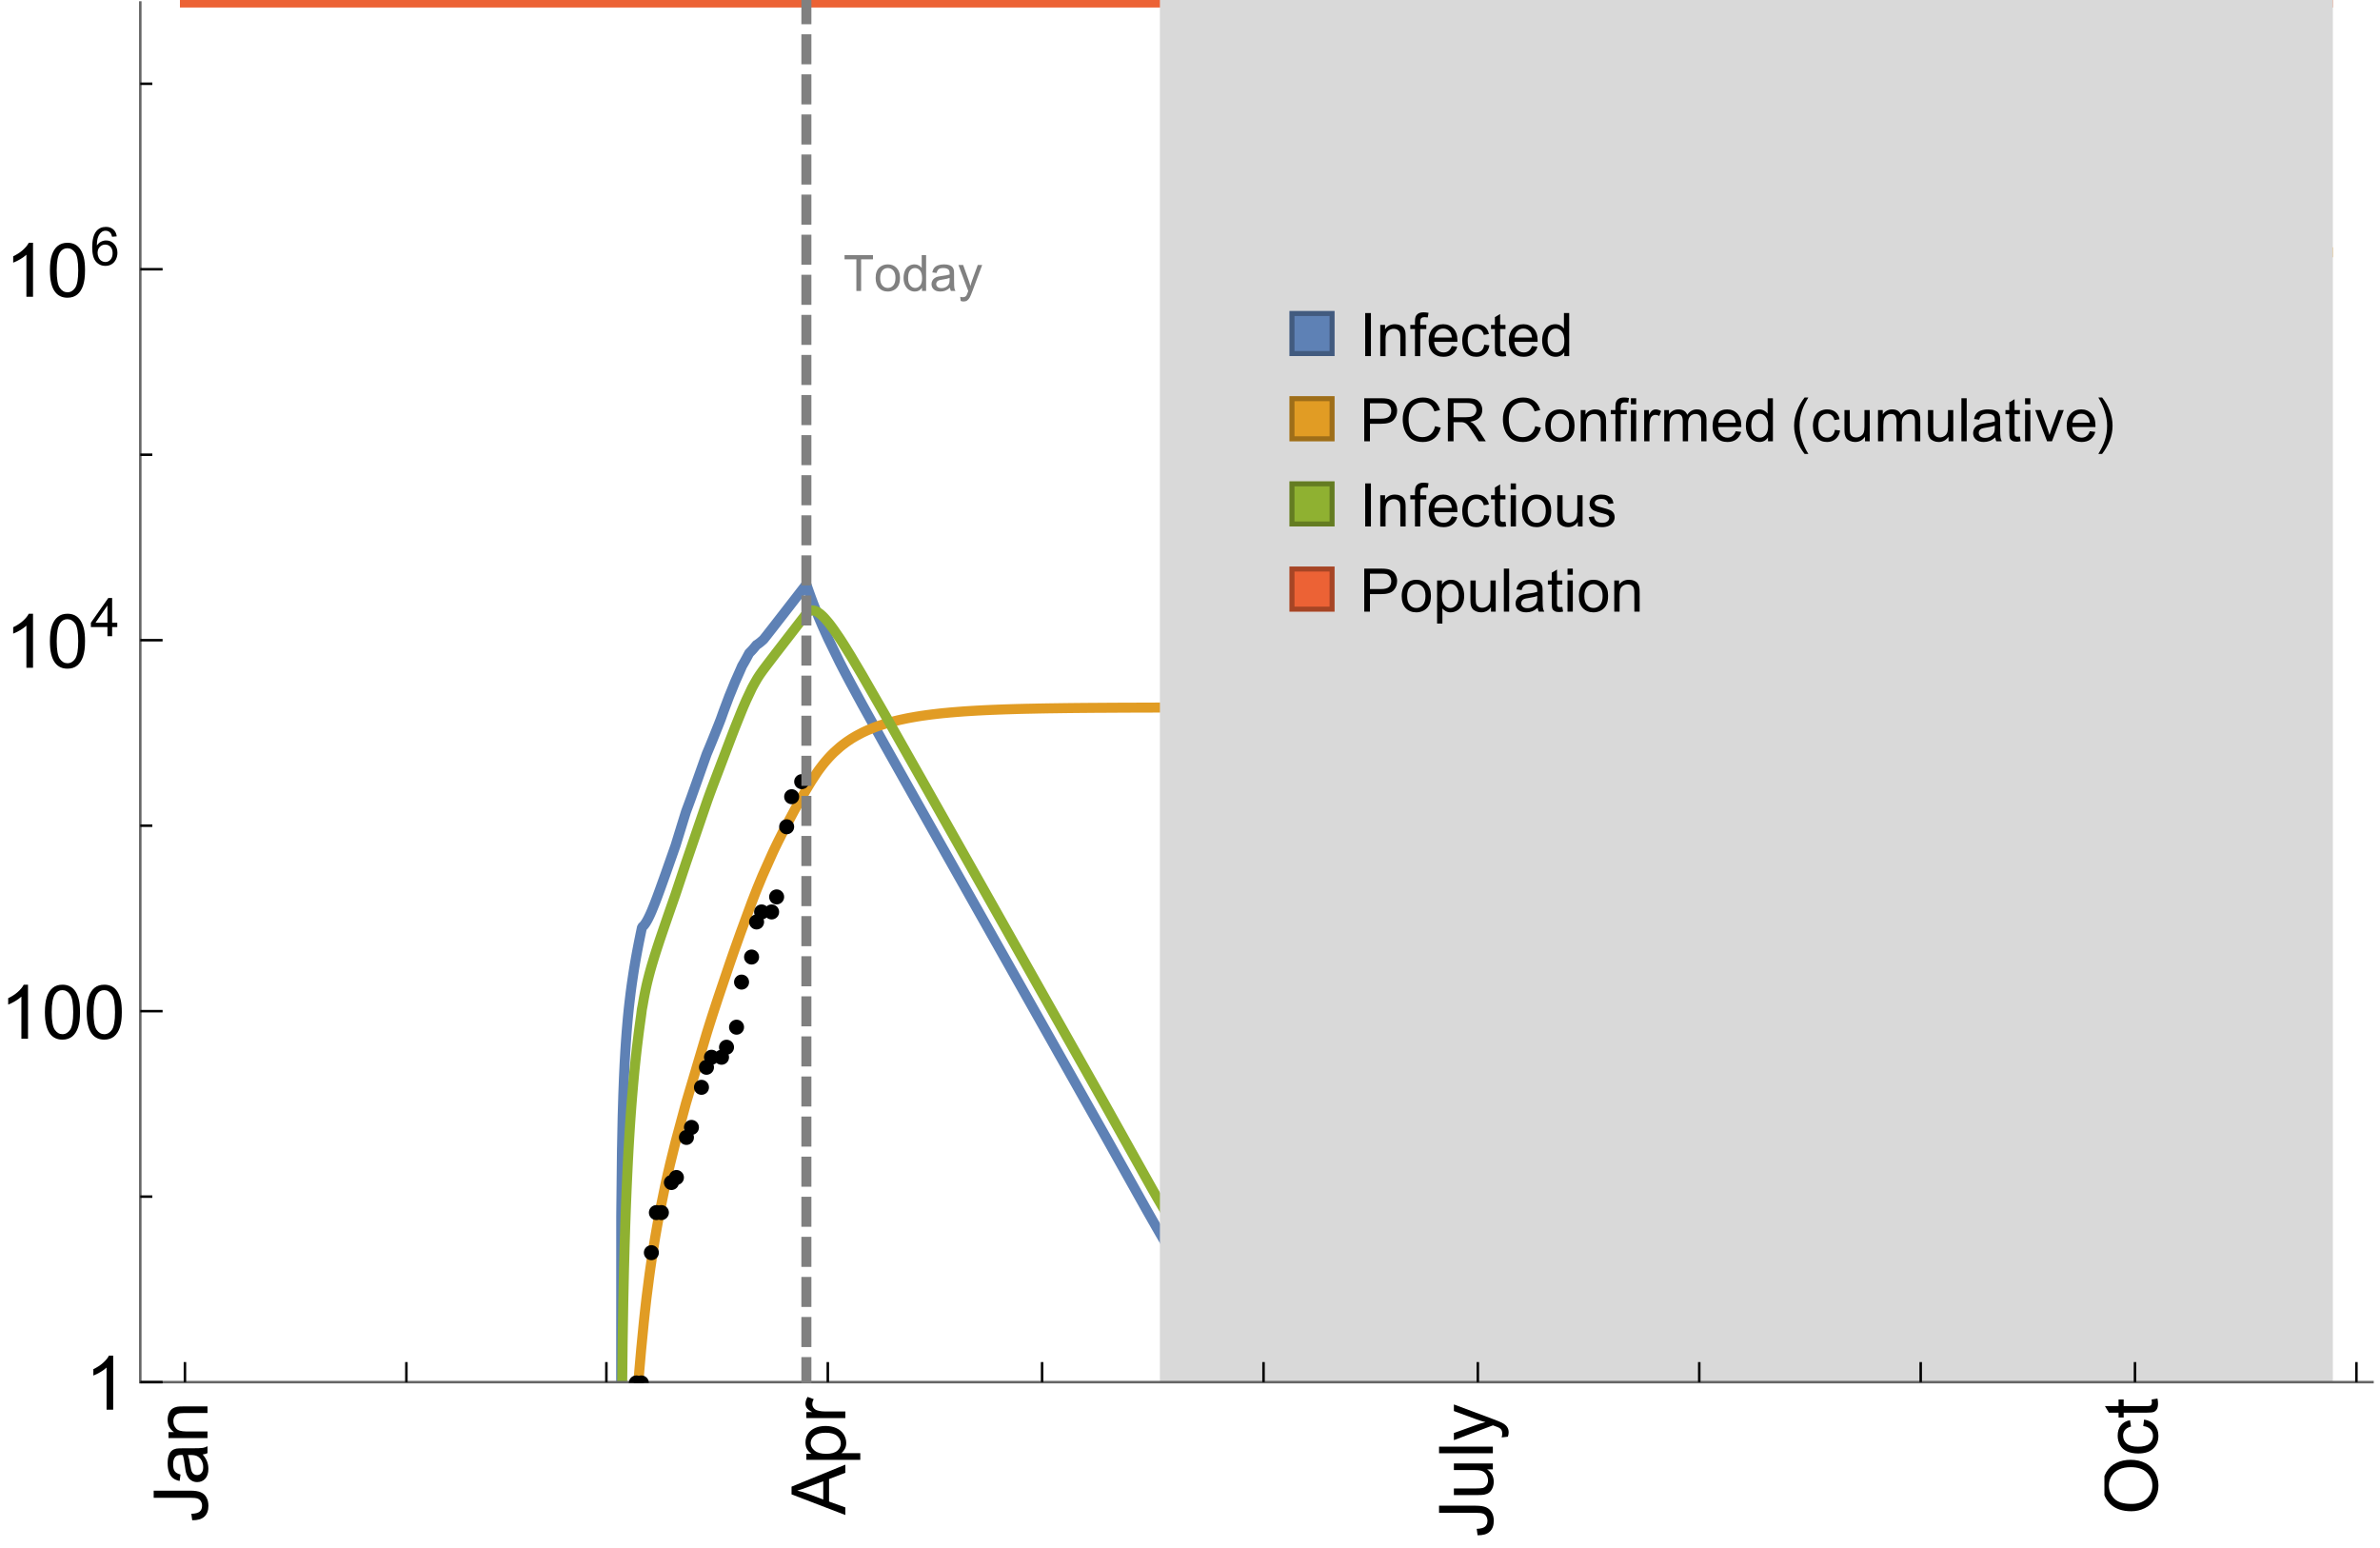 <?xml version="1.0" encoding="UTF-8"?>
<svg xmlns="http://www.w3.org/2000/svg" xmlns:xlink="http://www.w3.org/1999/xlink" width="475pt" height="309pt" viewBox="0 0 475 309" version="1.1">
<defs>
<g>
<symbol overflow="visible" id="glyph0-0">
<path style="stroke:none;" d=""/>
</symbol>
<symbol overflow="visible" id="glyph0-1">
<path style="stroke:none;" d="M 1.117 0 L 1.117 -8.59 L 2.258 -8.59 L 2.258 0 Z M 1.117 0 "/>
</symbol>
<symbol overflow="visible" id="glyph0-2">
<path style="stroke:none;" d="M 0.789 0 L 0.789 -6.223 L 1.742 -6.223 L 1.742 -5.336 C 2.199 -6.02 2.859 -6.363 3.719 -6.363 C 4.094 -6.363 4.441 -6.297 4.754 -6.16 C 5.07 -6.027 5.305 -5.852 5.461 -5.633 C 5.617 -5.414 5.727 -5.152 5.789 -4.852 C 5.828 -4.656 5.848 -4.312 5.848 -3.828 L 5.848 0 L 4.793 0 L 4.793 -3.785 C 4.793 -4.215 4.75 -4.535 4.672 -4.75 C 4.59 -4.961 4.441 -5.133 4.234 -5.258 C 4.023 -5.387 3.781 -5.449 3.5 -5.449 C 3.051 -5.449 2.66 -5.305 2.336 -5.023 C 2.008 -4.738 1.844 -4.195 1.844 -3.398 L 1.844 0 Z M 0.789 0 "/>
</symbol>
<symbol overflow="visible" id="glyph0-3">
<path style="stroke:none;" d="M 1.043 0 L 1.043 -5.402 L 0.109 -5.402 L 0.109 -6.223 L 1.043 -6.223 L 1.043 -6.883 C 1.043 -7.301 1.078 -7.613 1.156 -7.816 C 1.258 -8.09 1.434 -8.312 1.691 -8.48 C 1.945 -8.652 2.305 -8.734 2.766 -8.734 C 3.062 -8.734 3.391 -8.703 3.75 -8.633 L 3.594 -7.711 C 3.375 -7.75 3.164 -7.77 2.969 -7.77 C 2.648 -7.77 2.422 -7.703 2.289 -7.562 C 2.156 -7.426 2.094 -7.172 2.094 -6.797 L 2.094 -6.223 L 3.305 -6.223 L 3.305 -5.402 L 2.094 -5.402 L 2.094 0 Z M 1.043 0 "/>
</symbol>
<symbol overflow="visible" id="glyph0-4">
<path style="stroke:none;" d="M 5.051 -2.004 L 6.141 -1.867 C 5.969 -1.23 5.648 -0.738 5.188 -0.387 C 4.723 -0.035 4.125 0.141 3.406 0.141 C 2.496 0.141 1.773 -0.141 1.238 -0.699 C 0.707 -1.262 0.438 -2.047 0.438 -3.059 C 0.438 -4.105 0.711 -4.918 1.25 -5.496 C 1.789 -6.074 2.484 -6.363 3.344 -6.363 C 4.176 -6.363 4.859 -6.078 5.383 -5.516 C 5.91 -4.949 6.176 -4.148 6.176 -3.125 C 6.176 -3.062 6.172 -2.969 6.172 -2.844 L 1.531 -2.844 C 1.57 -2.16 1.762 -1.633 2.109 -1.273 C 2.457 -0.91 2.891 -0.727 3.41 -0.727 C 3.797 -0.727 4.125 -0.828 4.398 -1.031 C 4.672 -1.234 4.891 -1.559 5.051 -2.004 Z M 1.586 -3.711 L 5.062 -3.711 C 5.016 -4.234 4.883 -4.625 4.664 -4.887 C 4.328 -5.293 3.891 -5.496 3.359 -5.496 C 2.875 -5.496 2.465 -5.336 2.137 -5.008 C 1.805 -4.684 1.625 -4.25 1.586 -3.711 Z M 1.586 -3.711 "/>
</symbol>
<symbol overflow="visible" id="glyph0-5">
<path style="stroke:none;" d="M 4.852 -2.281 L 5.891 -2.145 C 5.777 -1.43 5.484 -0.871 5.02 -0.465 C 4.551 -0.062 3.977 0.141 3.297 0.141 C 2.445 0.141 1.762 -0.137 1.246 -0.695 C 0.727 -1.25 0.469 -2.047 0.469 -3.086 C 0.469 -3.758 0.578 -4.348 0.805 -4.852 C 1.027 -5.355 1.363 -5.734 1.82 -5.984 C 2.273 -6.238 2.77 -6.363 3.305 -6.363 C 3.98 -6.363 4.531 -6.191 4.961 -5.852 C 5.391 -5.508 5.668 -5.023 5.789 -4.395 L 4.766 -4.234 C 4.668 -4.652 4.492 -4.969 4.246 -5.18 C 3.996 -5.391 3.695 -5.496 3.344 -5.496 C 2.812 -5.496 2.383 -5.305 2.051 -4.926 C 1.719 -4.543 1.555 -3.941 1.555 -3.117 C 1.555 -2.281 1.711 -1.672 2.031 -1.297 C 2.352 -0.918 2.773 -0.727 3.289 -0.727 C 3.703 -0.727 4.047 -0.852 4.324 -1.109 C 4.602 -1.363 4.777 -1.75 4.852 -2.281 Z M 4.852 -2.281 "/>
</symbol>
<symbol overflow="visible" id="glyph0-6">
<path style="stroke:none;" d="M 3.094 -0.945 L 3.246 -0.012 C 2.949 0.051 2.684 0.082 2.449 0.082 C 2.066 0.082 1.77 0.023 1.559 -0.102 C 1.348 -0.223 1.199 -0.379 1.113 -0.578 C 1.027 -0.773 0.984 -1.188 0.984 -1.82 L 0.984 -5.402 L 0.211 -5.402 L 0.211 -6.223 L 0.984 -6.223 L 0.984 -7.766 L 2.031 -8.398 L 2.031 -6.223 L 3.094 -6.223 L 3.094 -5.402 L 2.031 -5.402 L 2.031 -1.766 C 2.031 -1.465 2.051 -1.27 2.09 -1.184 C 2.125 -1.098 2.188 -1.031 2.27 -0.977 C 2.355 -0.926 2.477 -0.902 2.633 -0.902 C 2.75 -0.902 2.902 -0.914 3.094 -0.945 Z M 3.094 -0.945 "/>
</symbol>
<symbol overflow="visible" id="glyph0-7">
<path style="stroke:none;" d="M 4.828 0 L 4.828 -0.785 C 4.434 -0.168 3.852 0.141 3.086 0.141 C 2.59 0.141 2.137 0.004 1.719 -0.27 C 1.305 -0.543 0.98 -0.926 0.754 -1.414 C 0.523 -1.906 0.41 -2.469 0.41 -3.105 C 0.41 -3.727 0.516 -4.289 0.719 -4.797 C 0.926 -5.301 1.238 -5.688 1.652 -5.961 C 2.066 -6.23 2.531 -6.363 3.039 -6.363 C 3.414 -6.363 3.75 -6.285 4.043 -6.125 C 4.336 -5.969 4.574 -5.762 4.758 -5.508 L 4.758 -8.59 L 5.805 -8.59 L 5.805 0 Z M 1.492 -3.105 C 1.492 -2.309 1.664 -1.711 2 -1.32 C 2.336 -0.926 2.73 -0.727 3.188 -0.727 C 3.648 -0.727 4.039 -0.914 4.363 -1.293 C 4.684 -1.668 4.844 -2.242 4.844 -3.016 C 4.844 -3.867 4.68 -4.492 4.352 -4.891 C 4.023 -5.289 3.621 -5.492 3.141 -5.492 C 2.672 -5.492 2.281 -5.297 1.965 -4.914 C 1.652 -4.531 1.492 -3.93 1.492 -3.105 Z M 1.492 -3.105 "/>
</symbol>
<symbol overflow="visible" id="glyph0-8">
<path style="stroke:none;" d="M 0.926 0 L 0.926 -8.59 L 4.164 -8.59 C 4.734 -8.59 5.172 -8.562 5.473 -8.508 C 5.895 -8.438 6.25 -8.305 6.531 -8.105 C 6.816 -7.91 7.047 -7.633 7.223 -7.277 C 7.395 -6.922 7.484 -6.531 7.484 -6.105 C 7.484 -5.375 7.25 -4.758 6.785 -4.25 C 6.32 -3.746 5.48 -3.492 4.266 -3.492 L 2.062 -3.492 L 2.062 0 Z M 2.062 -4.508 L 4.281 -4.508 C 5.016 -4.508 5.539 -4.641 5.848 -4.914 C 6.156 -5.188 6.312 -5.574 6.312 -6.07 C 6.312 -6.43 6.219 -6.738 6.039 -6.992 C 5.855 -7.25 5.617 -7.418 5.32 -7.5 C 5.129 -7.551 4.773 -7.578 4.258 -7.578 L 2.062 -7.578 Z M 2.062 -4.508 "/>
</symbol>
<symbol overflow="visible" id="glyph0-9">
<path style="stroke:none;" d="M 7.055 -3.012 L 8.191 -2.727 C 7.953 -1.793 7.523 -1.078 6.906 -0.59 C 6.285 -0.098 5.531 0.148 4.633 0.148 C 3.707 0.148 2.957 -0.043 2.375 -0.418 C 1.797 -0.797 1.355 -1.344 1.051 -2.055 C 0.75 -2.77 0.598 -3.539 0.598 -4.359 C 0.598 -5.254 0.77 -6.035 1.109 -6.699 C 1.453 -7.367 1.938 -7.871 2.57 -8.219 C 3.199 -8.562 3.895 -8.734 4.652 -8.734 C 5.512 -8.734 6.234 -8.516 6.82 -8.078 C 7.406 -7.641 7.812 -7.027 8.047 -6.234 L 6.926 -5.969 C 6.727 -6.594 6.438 -7.051 6.059 -7.336 C 5.68 -7.621 5.203 -7.766 4.629 -7.766 C 3.969 -7.766 3.418 -7.605 2.973 -7.289 C 2.531 -6.973 2.219 -6.547 2.039 -6.016 C 1.859 -5.48 1.77 -4.93 1.77 -4.367 C 1.77 -3.637 1.875 -2.996 2.09 -2.453 C 2.301 -1.906 2.633 -1.5 3.082 -1.23 C 3.531 -0.961 4.016 -0.828 4.539 -0.828 C 5.176 -0.828 5.719 -1.008 6.156 -1.375 C 6.598 -1.742 6.898 -2.289 7.055 -3.012 Z M 7.055 -3.012 "/>
</symbol>
<symbol overflow="visible" id="glyph0-10">
<path style="stroke:none;" d="M 0.945 0 L 0.945 -8.59 L 4.75 -8.59 C 5.516 -8.59 6.102 -8.512 6.5 -8.359 C 6.898 -8.203 7.215 -7.93 7.453 -7.539 C 7.691 -7.148 7.812 -6.719 7.812 -6.246 C 7.812 -5.637 7.613 -5.125 7.219 -4.703 C 6.824 -4.285 6.215 -4.023 5.391 -3.906 C 5.691 -3.762 5.922 -3.621 6.078 -3.48 C 6.41 -3.176 6.723 -2.797 7.02 -2.336 L 8.516 0 L 7.086 0 L 5.945 -1.789 C 5.613 -2.305 5.344 -2.695 5.125 -2.969 C 4.91 -3.242 4.719 -3.438 4.551 -3.547 C 4.379 -3.656 4.207 -3.73 4.031 -3.773 C 3.902 -3.801 3.691 -3.812 3.398 -3.812 L 2.078 -3.812 L 2.078 0 Z M 2.078 -4.797 L 4.523 -4.797 C 5.043 -4.797 5.449 -4.852 5.742 -4.961 C 6.035 -5.066 6.258 -5.238 6.41 -5.477 C 6.562 -5.711 6.641 -5.969 6.641 -6.246 C 6.641 -6.652 6.492 -6.984 6.195 -7.25 C 5.902 -7.512 5.438 -7.641 4.797 -7.641 L 2.078 -7.641 Z M 2.078 -4.797 "/>
</symbol>
<symbol overflow="visible" id="glyph0-11">
<path style="stroke:none;" d="M 0.398 -3.109 C 0.398 -4.262 0.719 -5.117 1.359 -5.672 C 1.895 -6.133 2.547 -6.363 3.316 -6.363 C 4.172 -6.363 4.871 -6.082 5.414 -5.523 C 5.957 -4.961 6.227 -4.188 6.227 -3.199 C 6.227 -2.398 6.109 -1.77 5.867 -1.309 C 5.629 -0.852 5.277 -0.492 4.82 -0.242 C 4.359 0.012 3.859 0.141 3.316 0.141 C 2.445 0.141 1.742 -0.141 1.203 -0.695 C 0.668 -1.254 0.398 -2.062 0.398 -3.109 Z M 1.484 -3.109 C 1.484 -2.312 1.656 -1.719 2.004 -1.32 C 2.352 -0.926 2.789 -0.727 3.316 -0.727 C 3.84 -0.727 4.273 -0.926 4.625 -1.324 C 4.973 -1.723 5.145 -2.328 5.145 -3.148 C 5.145 -3.918 4.969 -4.5 4.621 -4.895 C 4.27 -5.293 3.836 -5.492 3.316 -5.492 C 2.789 -5.492 2.352 -5.293 2.004 -4.898 C 1.656 -4.504 1.484 -3.906 1.484 -3.109 Z M 1.484 -3.109 "/>
</symbol>
<symbol overflow="visible" id="glyph0-12">
<path style="stroke:none;" d="M 0.797 -7.375 L 0.797 -8.59 L 1.852 -8.59 L 1.852 -7.375 Z M 0.797 0 L 0.797 -6.223 L 1.852 -6.223 L 1.852 0 Z M 0.797 0 "/>
</symbol>
<symbol overflow="visible" id="glyph0-13">
<path style="stroke:none;" d="M 0.781 0 L 0.781 -6.223 L 1.727 -6.223 L 1.727 -5.281 C 1.969 -5.723 2.195 -6.012 2.398 -6.152 C 2.605 -6.293 2.828 -6.363 3.078 -6.363 C 3.434 -6.363 3.793 -6.25 4.16 -6.023 L 3.797 -5.047 C 3.539 -5.199 3.281 -5.273 3.023 -5.273 C 2.793 -5.273 2.586 -5.203 2.402 -5.066 C 2.219 -4.926 2.086 -4.734 2.008 -4.488 C 1.891 -4.113 1.836 -3.703 1.836 -3.258 L 1.836 0 Z M 0.781 0 "/>
</symbol>
<symbol overflow="visible" id="glyph0-14">
<path style="stroke:none;" d="M 0.789 0 L 0.789 -6.223 L 1.734 -6.223 L 1.734 -5.352 C 1.93 -5.656 2.188 -5.898 2.516 -6.086 C 2.84 -6.27 3.207 -6.363 3.621 -6.363 C 4.082 -6.363 4.461 -6.266 4.754 -6.078 C 5.051 -5.887 5.258 -5.617 5.379 -5.273 C 5.871 -6 6.512 -6.363 7.301 -6.363 C 7.918 -6.363 8.391 -6.191 8.727 -5.852 C 9.059 -5.508 9.223 -4.984 9.223 -4.273 L 9.223 0 L 8.172 0 L 8.172 -3.922 C 8.172 -4.344 8.141 -4.645 8.07 -4.832 C 8.004 -5.016 7.879 -5.164 7.699 -5.281 C 7.52 -5.395 7.309 -5.449 7.066 -5.449 C 6.629 -5.449 6.266 -5.305 5.977 -5.012 C 5.688 -4.723 5.543 -4.258 5.543 -3.617 L 5.543 0 L 4.488 0 L 4.488 -4.043 C 4.488 -4.512 4.402 -4.863 4.23 -5.098 C 4.059 -5.332 3.777 -5.449 3.387 -5.449 C 3.09 -5.449 2.816 -5.371 2.562 -5.215 C 2.312 -5.059 2.129 -4.828 2.016 -4.531 C 1.902 -4.23 1.844 -3.797 1.844 -3.227 L 1.844 0 Z M 0.789 0 "/>
</symbol>
<symbol overflow="visible" id="glyph0-15">
<path style="stroke:none;" d="M 4.867 0 L 4.867 -0.914 C 4.383 -0.211 3.727 0.141 2.895 0.141 C 2.527 0.141 2.184 0.07 1.867 -0.07 C 1.547 -0.211 1.312 -0.387 1.156 -0.602 C 1.004 -0.812 0.895 -1.074 0.832 -1.383 C 0.789 -1.59 0.766 -1.918 0.766 -2.367 L 0.766 -6.223 L 1.82 -6.223 L 1.82 -2.773 C 1.82 -2.223 1.844 -1.852 1.887 -1.656 C 1.953 -1.379 2.094 -1.164 2.309 -1.004 C 2.523 -0.848 2.789 -0.766 3.105 -0.766 C 3.422 -0.766 3.719 -0.848 3.996 -1.012 C 4.273 -1.172 4.469 -1.395 4.586 -1.672 C 4.699 -1.953 4.758 -2.359 4.758 -2.891 L 4.758 -6.223 L 5.812 -6.223 L 5.812 0 Z M 4.867 0 "/>
</symbol>
<symbol overflow="visible" id="glyph0-16">
<path style="stroke:none;" d="M 0.766 0 L 0.766 -8.59 L 1.82 -8.59 L 1.82 0 Z M 0.766 0 "/>
</symbol>
<symbol overflow="visible" id="glyph0-17">
<path style="stroke:none;" d="M 4.852 -0.766 C 4.461 -0.434 4.086 -0.203 3.723 -0.062 C 3.363 0.074 2.977 0.141 2.562 0.141 C 1.879 0.141 1.352 -0.027 0.984 -0.359 C 0.617 -0.695 0.434 -1.121 0.434 -1.641 C 0.434 -1.945 0.504 -2.223 0.641 -2.477 C 0.781 -2.727 0.961 -2.93 1.188 -3.082 C 1.41 -3.234 1.664 -3.352 1.945 -3.43 C 2.152 -3.484 2.465 -3.535 2.883 -3.586 C 3.734 -3.688 4.359 -3.809 4.766 -3.949 C 4.77 -4.094 4.77 -4.188 4.77 -4.227 C 4.77 -4.656 4.672 -4.957 4.469 -5.133 C 4.199 -5.371 3.801 -5.492 3.27 -5.492 C 2.773 -5.492 2.406 -5.402 2.172 -5.23 C 1.934 -5.055 1.758 -4.75 1.648 -4.305 L 0.617 -4.445 C 0.711 -4.887 0.863 -5.246 1.078 -5.516 C 1.293 -5.789 1.602 -5.996 2.008 -6.145 C 2.414 -6.289 2.887 -6.363 3.422 -6.363 C 3.953 -6.363 4.383 -6.301 4.719 -6.176 C 5.051 -6.051 5.293 -5.895 5.449 -5.703 C 5.605 -5.516 5.715 -5.273 5.777 -4.984 C 5.812 -4.805 5.828 -4.484 5.828 -4.016 L 5.828 -2.609 C 5.828 -1.629 5.852 -1.008 5.898 -0.746 C 5.941 -0.488 6.031 -0.238 6.164 0 L 5.062 0 C 4.953 -0.219 4.883 -0.477 4.852 -0.766 Z M 4.766 -3.125 C 4.383 -2.969 3.805 -2.836 3.039 -2.727 C 2.605 -2.664 2.301 -2.594 2.121 -2.516 C 1.941 -2.438 1.805 -2.32 1.703 -2.172 C 1.605 -2.02 1.559 -1.852 1.559 -1.672 C 1.559 -1.391 1.664 -1.156 1.879 -0.969 C 2.09 -0.781 2.402 -0.688 2.812 -0.688 C 3.219 -0.688 3.578 -0.773 3.898 -0.953 C 4.215 -1.129 4.445 -1.375 4.594 -1.68 C 4.707 -1.918 4.766 -2.273 4.766 -2.734 Z M 4.766 -3.125 "/>
</symbol>
<symbol overflow="visible" id="glyph0-18">
<path style="stroke:none;" d="M 2.52 0 L 0.152 -6.223 L 1.266 -6.223 L 2.602 -2.496 C 2.746 -2.094 2.879 -1.676 3 -1.242 C 3.094 -1.57 3.227 -1.965 3.391 -2.426 L 4.773 -6.223 L 5.859 -6.223 L 3.504 0 Z M 2.52 0 "/>
</symbol>
<symbol overflow="visible" id="glyph0-19">
<path style="stroke:none;" d="M 0.367 -1.859 L 1.414 -2.023 C 1.473 -1.605 1.633 -1.281 1.902 -1.062 C 2.168 -0.84 2.543 -0.727 3.023 -0.727 C 3.508 -0.727 3.867 -0.824 4.102 -1.023 C 4.336 -1.219 4.453 -1.453 4.453 -1.719 C 4.453 -1.957 4.352 -2.141 4.141 -2.281 C 3.996 -2.375 3.641 -2.492 3.062 -2.637 C 2.289 -2.832 1.754 -3 1.457 -3.145 C 1.156 -3.285 0.93 -3.484 0.777 -3.734 C 0.621 -3.988 0.547 -4.266 0.547 -4.57 C 0.547 -4.848 0.609 -5.105 0.734 -5.34 C 0.863 -5.578 1.035 -5.773 1.254 -5.93 C 1.418 -6.051 1.641 -6.152 1.926 -6.238 C 2.207 -6.32 2.512 -6.363 2.836 -6.363 C 3.324 -6.363 3.754 -6.293 4.121 -6.152 C 4.492 -6.012 4.766 -5.82 4.938 -5.582 C 5.113 -5.34 5.234 -5.02 5.305 -4.617 L 4.273 -4.477 C 4.227 -4.797 4.09 -5.047 3.863 -5.227 C 3.641 -5.406 3.32 -5.496 2.914 -5.496 C 2.43 -5.496 2.082 -5.414 1.875 -5.258 C 1.668 -5.098 1.562 -4.906 1.562 -4.695 C 1.562 -4.559 1.609 -4.434 1.695 -4.324 C 1.781 -4.211 1.914 -4.117 2.098 -4.043 C 2.203 -4.004 2.516 -3.914 3.031 -3.773 C 3.777 -3.574 4.297 -3.41 4.59 -3.285 C 4.887 -3.156 5.117 -2.973 5.285 -2.73 C 5.453 -2.488 5.539 -2.188 5.539 -1.828 C 5.539 -1.477 5.434 -1.145 5.23 -0.836 C 5.023 -0.523 4.727 -0.285 4.344 -0.113 C 3.957 0.055 3.516 0.141 3.031 0.141 C 2.223 0.141 1.605 -0.027 1.18 -0.363 C 0.758 -0.699 0.484 -1.195 0.367 -1.859 Z M 0.367 -1.859 "/>
</symbol>
<symbol overflow="visible" id="glyph0-20">
<path style="stroke:none;" d="M 0.789 2.383 L 0.789 -6.223 L 1.75 -6.223 L 1.75 -5.414 C 1.977 -5.73 2.234 -5.969 2.52 -6.125 C 2.805 -6.285 3.148 -6.363 3.555 -6.363 C 4.086 -6.363 4.555 -6.227 4.961 -5.953 C 5.367 -5.68 5.676 -5.293 5.883 -4.797 C 6.09 -4.297 6.195 -3.75 6.195 -3.156 C 6.195 -2.52 6.078 -1.949 5.852 -1.438 C 5.621 -0.93 5.289 -0.539 4.855 -0.266 C 4.418 0.004 3.961 0.141 3.48 0.141 C 3.129 0.141 2.812 0.066 2.535 -0.082 C 2.254 -0.23 2.023 -0.418 1.844 -0.645 L 1.844 2.383 Z M 1.746 -3.078 C 1.746 -2.277 1.906 -1.684 2.234 -1.301 C 2.559 -0.918 2.949 -0.727 3.41 -0.727 C 3.879 -0.727 4.281 -0.926 4.613 -1.32 C 4.949 -1.719 5.117 -2.332 5.117 -3.164 C 5.117 -3.957 4.953 -4.551 4.625 -4.945 C 4.301 -5.34 3.91 -5.539 3.457 -5.539 C 3.008 -5.539 2.609 -5.328 2.266 -4.906 C 1.918 -4.488 1.746 -3.875 1.746 -3.078 Z M 1.746 -3.078 "/>
</symbol>
<symbol overflow="visible" id="glyph1-0">
<path style="stroke:none;" d=""/>
</symbol>
<symbol overflow="visible" id="glyph1-1">
<path style="stroke:none;" d="M 3.562 2.52 L 2.805 2.52 C 2.492 2.121 2.211 1.699 1.953 1.258 C 1.699 0.812 1.477 0.352 1.297 -0.125 C 1.113 -0.602 0.969 -1.086 0.871 -1.586 C 0.77 -2.086 0.719 -2.594 0.719 -3.105 C 0.719 -3.625 0.773 -4.133 0.875 -4.633 C 0.977 -5.129 1.117 -5.617 1.301 -6.086 C 1.484 -6.559 1.703 -7.02 1.961 -7.461 C 2.215 -7.906 2.5 -8.328 2.805 -8.734 L 3.562 -8.734 C 3.285 -8.281 3.039 -7.836 2.82 -7.398 C 2.602 -6.957 2.414 -6.512 2.266 -6.055 C 2.117 -5.602 2.008 -5.133 1.93 -4.648 C 1.852 -4.168 1.812 -3.656 1.812 -3.117 C 1.812 -2.617 1.852 -2.121 1.938 -1.629 C 2.02 -1.137 2.141 -0.652 2.289 -0.18 C 2.441 0.297 2.625 0.758 2.844 1.211 C 3.059 1.66 3.297 2.098 3.562 2.52 Z M 3.562 2.52 "/>
</symbol>
<symbol overflow="visible" id="glyph1-2">
<path style="stroke:none;" d="M 3.273 -3.105 C 3.273 -2.59 3.227 -2.082 3.125 -1.586 C 3.023 -1.086 2.879 -0.602 2.695 -0.129 C 2.512 0.344 2.293 0.801 2.035 1.246 C 1.781 1.688 1.5 2.113 1.188 2.52 L 0.434 2.52 C 0.707 2.074 0.953 1.633 1.172 1.188 C 1.391 0.746 1.574 0.297 1.723 -0.156 C 1.871 -0.613 1.984 -1.086 2.066 -1.57 C 2.145 -2.055 2.188 -2.562 2.188 -3.094 C 2.188 -3.594 2.145 -4.09 2.059 -4.582 C 1.977 -5.074 1.859 -5.559 1.703 -6.031 C 1.551 -6.508 1.367 -6.969 1.152 -7.422 C 0.934 -7.875 0.695 -8.312 0.434 -8.734 L 1.188 -8.734 C 1.5 -8.336 1.789 -7.918 2.047 -7.473 C 2.305 -7.031 2.523 -6.57 2.703 -6.09 C 2.887 -5.613 3.027 -5.121 3.125 -4.621 C 3.227 -4.117 3.273 -3.613 3.273 -3.105 Z M 3.273 -3.105 "/>
</symbol>
<symbol overflow="visible" id="glyph2-0">
<path style="stroke:none;" d=""/>
</symbol>
<symbol overflow="visible" id="glyph2-1">
<path style="stroke:none;" d="M -3.047 -0.434 L -3.223 -1.715 C -2.402 -1.75 -1.84 -1.902 -1.539 -2.176 C -1.234 -2.449 -1.082 -2.828 -1.082 -3.312 C -1.082 -3.668 -1.164 -3.977 -1.328 -4.234 C -1.492 -4.492 -1.715 -4.672 -1.996 -4.77 C -2.277 -4.867 -2.723 -4.914 -3.34 -4.914 L -10.738 -4.914 L -10.738 -6.336 L -3.422 -6.336 C -2.523 -6.336 -1.824 -6.227 -1.332 -6.008 C -0.84 -5.793 -0.465 -5.449 -0.203 -4.977 C 0.055 -4.504 0.184 -3.953 0.184 -3.316 C 0.184 -2.375 -0.086 -1.652 -0.629 -1.152 C -1.172 -0.652 -1.977 -0.414 -3.047 -0.434 Z M -3.047 -0.434 "/>
</symbol>
<symbol overflow="visible" id="glyph2-2">
<path style="stroke:none;" d="M -0.961 -6.062 C -0.543 -5.574 -0.25 -5.105 -0.082 -4.656 C 0.09 -4.203 0.176 -3.719 0.176 -3.199 C 0.176 -2.344 -0.031 -1.688 -0.449 -1.23 C -0.867 -0.773 -1.402 -0.543 -2.051 -0.543 C -2.43 -0.543 -2.781 -0.629 -3.094 -0.801 C -3.41 -0.977 -3.664 -1.203 -3.852 -1.484 C -4.043 -1.766 -4.188 -2.082 -4.285 -2.434 C -4.352 -2.691 -4.418 -3.082 -4.484 -3.605 C -4.609 -4.668 -4.762 -5.453 -4.938 -5.953 C -5.117 -5.961 -5.23 -5.961 -5.281 -5.961 C -5.816 -5.961 -6.195 -5.836 -6.414 -5.59 C -6.715 -5.25 -6.863 -4.75 -6.863 -4.086 C -6.863 -3.465 -6.754 -3.008 -6.535 -2.715 C -6.32 -2.418 -5.934 -2.199 -5.383 -2.059 L -5.559 -0.77 C -6.109 -0.887 -6.555 -1.078 -6.895 -1.348 C -7.234 -1.617 -7.496 -2.004 -7.68 -2.512 C -7.863 -3.02 -7.953 -3.609 -7.953 -4.277 C -7.953 -4.941 -7.875 -5.48 -7.719 -5.895 C -7.562 -6.312 -7.367 -6.617 -7.129 -6.812 C -6.895 -7.008 -6.594 -7.145 -6.234 -7.223 C -6.008 -7.266 -5.602 -7.289 -5.016 -7.289 L -3.258 -7.289 C -2.031 -7.289 -1.258 -7.316 -0.934 -7.371 C -0.609 -7.43 -0.297 -7.539 0 -7.703 L 0 -6.328 C -0.273 -6.191 -0.594 -6.102 -0.961 -6.062 Z M -3.902 -5.953 C -3.707 -5.477 -3.543 -4.758 -3.406 -3.801 C -3.328 -3.258 -3.238 -2.875 -3.141 -2.652 C -3.043 -2.426 -2.902 -2.254 -2.715 -2.133 C -2.527 -2.008 -2.316 -1.949 -2.086 -1.949 C -1.734 -1.949 -1.441 -2.082 -1.207 -2.348 C -0.973 -2.613 -0.855 -3.004 -0.855 -3.516 C -0.855 -4.023 -0.969 -4.477 -1.191 -4.871 C -1.414 -5.266 -1.715 -5.555 -2.102 -5.742 C -2.398 -5.883 -2.84 -5.953 -3.422 -5.953 Z M -3.902 -5.953 "/>
</symbol>
<symbol overflow="visible" id="glyph2-3">
<path style="stroke:none;" d="M 0 -0.988 L -7.777 -0.988 L -7.777 -2.176 L -6.672 -2.176 C -7.527 -2.746 -7.953 -3.57 -7.953 -4.652 C -7.953 -5.121 -7.871 -5.551 -7.703 -5.945 C -7.535 -6.336 -7.312 -6.633 -7.039 -6.828 C -6.766 -7.023 -6.441 -7.156 -6.062 -7.234 C -5.82 -7.285 -5.395 -7.309 -4.781 -7.309 L 0 -7.309 L 0 -5.992 L -4.73 -5.992 C -5.27 -5.992 -5.672 -5.941 -5.938 -5.836 C -6.203 -5.734 -6.414 -5.555 -6.574 -5.293 C -6.734 -5.031 -6.812 -4.723 -6.812 -4.371 C -6.812 -3.812 -6.633 -3.328 -6.277 -2.918 C -5.922 -2.512 -5.242 -2.309 -4.25 -2.309 L 0 -2.309 Z M 0 -0.988 "/>
</symbol>
<symbol overflow="visible" id="glyph2-4">
<path style="stroke:none;" d="M 0 0.023 L -10.738 -4.102 L -10.738 -5.633 L 0 -10.027 L 0 -8.406 L -3.25 -7.156 L -3.25 -2.664 L 0 -1.488 Z M -4.41 -3.078 L -4.41 -6.715 L -7.383 -5.598 C -8.285 -5.254 -9.027 -5 -9.609 -4.836 C -8.922 -4.699 -8.238 -4.504 -7.559 -4.254 Z M -4.41 -3.078 "/>
</symbol>
<symbol overflow="visible" id="glyph2-5">
<path style="stroke:none;" d="M 2.98 -0.988 L -7.777 -0.988 L -7.777 -2.191 L -6.766 -2.191 C -7.164 -2.473 -7.461 -2.793 -7.656 -3.148 C -7.855 -3.504 -7.953 -3.938 -7.953 -4.445 C -7.953 -5.109 -7.781 -5.695 -7.441 -6.203 C -7.102 -6.711 -6.617 -7.094 -5.996 -7.352 C -5.371 -7.613 -4.691 -7.742 -3.949 -7.742 C -3.152 -7.742 -2.434 -7.598 -1.797 -7.312 C -1.16 -7.027 -0.672 -6.613 -0.332 -6.066 C 0.008 -5.523 0.176 -4.953 0.176 -4.352 C 0.176 -3.91 0.082 -3.516 -0.102 -3.168 C -0.289 -2.82 -0.523 -2.531 -0.805 -2.309 L 2.98 -2.309 Z M -3.844 -2.184 C -2.844 -2.184 -2.105 -2.387 -1.625 -2.789 C -1.148 -3.195 -0.906 -3.688 -0.906 -4.262 C -0.906 -4.848 -1.156 -5.352 -1.652 -5.77 C -2.148 -6.188 -2.914 -6.395 -3.953 -6.395 C -4.945 -6.395 -5.688 -6.191 -6.18 -5.781 C -6.676 -5.375 -6.922 -4.887 -6.922 -4.32 C -6.922 -3.758 -6.66 -3.262 -6.133 -2.832 C -5.609 -2.398 -4.848 -2.184 -3.844 -2.184 Z M -3.844 -2.184 "/>
</symbol>
<symbol overflow="visible" id="glyph2-6">
<path style="stroke:none;" d="M 0 -0.973 L -7.777 -0.973 L -7.777 -2.16 L -6.598 -2.16 C -7.148 -2.465 -7.516 -2.742 -7.691 -3 C -7.867 -3.258 -7.953 -3.539 -7.953 -3.844 C -7.953 -4.289 -7.812 -4.742 -7.531 -5.199 L -6.305 -4.746 C -6.496 -4.422 -6.594 -4.102 -6.594 -3.781 C -6.594 -3.492 -6.504 -3.234 -6.332 -3.004 C -6.16 -2.773 -5.918 -2.609 -5.609 -2.512 C -5.141 -2.367 -4.629 -2.293 -4.07 -2.293 L 0 -2.293 Z M 0 -0.973 "/>
</symbol>
<symbol overflow="visible" id="glyph2-7">
<path style="stroke:none;" d="M 0 -6.086 L -1.141 -6.086 C -0.262 -5.48 0.176 -4.656 0.176 -3.617 C 0.176 -3.16 0.09 -2.73 -0.086 -2.332 C -0.262 -1.934 -0.484 -1.641 -0.75 -1.445 C -1.016 -1.254 -1.344 -1.117 -1.727 -1.039 C -1.988 -0.984 -2.398 -0.961 -2.961 -0.961 L -7.777 -0.961 L -7.777 -2.277 L -3.465 -2.277 C -2.777 -2.277 -2.312 -2.305 -2.074 -2.359 C -1.727 -2.441 -1.453 -2.617 -1.258 -2.887 C -1.059 -3.156 -0.961 -3.484 -0.961 -3.883 C -0.961 -4.277 -1.062 -4.648 -1.262 -4.996 C -1.465 -5.344 -1.742 -5.586 -2.09 -5.73 C -2.441 -5.875 -2.945 -5.945 -3.609 -5.945 L -7.777 -5.949 L -7.777 -7.266 L 0 -7.266 Z M 0 -6.086 "/>
</symbol>
<symbol overflow="visible" id="glyph2-8">
<path style="stroke:none;" d="M 0 -0.961 L -10.738 -0.961 L -10.738 -2.277 L 0 -2.277 Z M 0 -0.961 "/>
</symbol>
<symbol overflow="visible" id="glyph2-9">
<path style="stroke:none;" d="M 2.996 -0.93 L 1.758 -0.785 C 1.836 -1.07 1.875 -1.324 1.875 -1.539 C 1.875 -1.832 1.828 -2.066 1.73 -2.242 C 1.633 -2.418 1.496 -2.562 1.32 -2.672 C 1.188 -2.758 0.859 -2.891 0.336 -3.078 C 0.262 -3.102 0.156 -3.141 0.016 -3.195 L -7.777 -0.242 L -7.777 -1.664 L -3.273 -3.281 C -2.703 -3.492 -2.102 -3.68 -1.473 -3.844 C -2.078 -3.996 -2.668 -4.176 -3.246 -4.387 L -7.777 -6.051 L -7.777 -7.367 L 0.133 -4.41 C 0.988 -4.094 1.574 -3.844 1.898 -3.668 C 2.332 -3.434 2.648 -3.168 2.852 -2.863 C 3.055 -2.562 3.156 -2.199 3.156 -1.781 C 3.156 -1.527 3.102 -1.242 2.996 -0.93 Z M 2.996 -0.93 "/>
</symbol>
<symbol overflow="visible" id="glyph2-10">
<path style="stroke:none;" d="M -5.23 -0.727 C -7.012 -0.727 -8.406 -1.203 -9.414 -2.16 C -10.422 -3.117 -10.93 -4.352 -10.93 -5.867 C -10.93 -6.859 -10.691 -7.75 -10.219 -8.547 C -9.742 -9.344 -9.082 -9.949 -8.234 -10.367 C -7.387 -10.785 -6.43 -10.992 -5.355 -10.992 C -4.266 -10.992 -3.289 -10.773 -2.43 -10.336 C -1.57 -9.895 -0.922 -9.273 -0.48 -8.469 C -0.039 -7.66 0.184 -6.793 0.184 -5.859 C 0.184 -4.848 -0.062 -3.945 -0.551 -3.148 C -1.039 -2.352 -1.703 -1.75 -2.547 -1.34 C -3.395 -0.93 -4.289 -0.727 -5.23 -0.727 Z M -5.207 -2.191 C -3.914 -2.191 -2.895 -2.539 -2.148 -3.234 C -1.406 -3.93 -1.031 -4.801 -1.031 -5.852 C -1.031 -6.922 -1.41 -7.801 -2.16 -8.492 C -2.914 -9.184 -3.98 -9.527 -5.359 -9.527 C -6.234 -9.527 -7 -9.383 -7.648 -9.086 C -8.301 -8.789 -8.809 -8.359 -9.168 -7.789 C -9.527 -7.219 -9.703 -6.582 -9.703 -5.875 C -9.703 -4.867 -9.359 -4.004 -8.668 -3.277 C -7.977 -2.551 -6.824 -2.191 -5.207 -2.191 Z M -5.207 -2.191 "/>
</symbol>
<symbol overflow="visible" id="glyph2-11">
<path style="stroke:none;" d="M -2.848 -6.062 L -2.68 -7.359 C -1.785 -7.219 -1.086 -6.855 -0.582 -6.273 C -0.078 -5.691 0.176 -4.973 0.176 -4.125 C 0.176 -3.059 -0.172 -2.203 -0.867 -1.555 C -1.562 -0.91 -2.562 -0.586 -3.859 -0.586 C -4.699 -0.586 -5.434 -0.727 -6.062 -1.004 C -6.695 -1.281 -7.168 -1.707 -7.48 -2.273 C -7.797 -2.844 -7.953 -3.461 -7.953 -4.133 C -7.953 -4.977 -7.742 -5.668 -7.312 -6.203 C -6.887 -6.742 -6.281 -7.086 -5.492 -7.234 L -5.297 -5.953 C -5.82 -5.832 -6.211 -5.617 -6.477 -5.305 C -6.738 -4.996 -6.871 -4.621 -6.871 -4.184 C -6.871 -3.52 -6.633 -2.98 -6.156 -2.562 C -5.68 -2.148 -4.926 -1.941 -3.898 -1.941 C -2.852 -1.941 -2.094 -2.141 -1.617 -2.543 C -1.145 -2.941 -0.906 -3.465 -0.906 -4.109 C -0.906 -4.625 -1.066 -5.059 -1.383 -5.406 C -1.699 -5.754 -2.191 -5.973 -2.848 -6.062 Z M -2.848 -6.062 "/>
</symbol>
<symbol overflow="visible" id="glyph2-12">
<path style="stroke:none;" d="M -1.18 -3.867 L -0.016 -4.059 C 0.062 -3.688 0.102 -3.355 0.102 -3.062 C 0.102 -2.582 0.027 -2.211 -0.125 -1.949 C -0.277 -1.684 -0.477 -1.5 -0.723 -1.391 C -0.969 -1.285 -1.488 -1.23 -2.277 -1.23 L -6.754 -1.23 L -6.754 -0.266 L -7.777 -0.266 L -7.777 -1.23 L -9.703 -1.23 L -10.496 -2.543 L -7.777 -2.543 L -7.777 -3.867 L -6.754 -3.867 L -6.754 -2.543 L -2.203 -2.543 C -1.828 -2.543 -1.586 -2.566 -1.48 -2.609 C -1.371 -2.656 -1.285 -2.734 -1.223 -2.84 C -1.16 -2.945 -1.129 -3.094 -1.129 -3.289 C -1.129 -3.434 -1.145 -3.629 -1.18 -3.867 Z M -1.18 -3.867 "/>
</symbol>
<symbol overflow="visible" id="glyph3-0">
<path style="stroke:none;" d=""/>
</symbol>
<symbol overflow="visible" id="glyph3-1">
<path style="stroke:none;" d="M 5.59 0 L 4.27 0 L 4.27 -8.402 C 3.953 -8.098 3.535 -7.797 3.02 -7.492 C 2.504 -7.191 2.043 -6.961 1.633 -6.812 L 1.633 -8.086 C 2.371 -8.434 3.016 -8.852 3.566 -9.344 C 4.117 -9.84 4.508 -10.316 4.738 -10.781 L 5.59 -10.781 Z M 5.59 0 "/>
</symbol>
<symbol overflow="visible" id="glyph3-2">
<path style="stroke:none;" d="M 0.621 -5.297 C 0.621 -6.566 0.754 -7.586 1.016 -8.359 C 1.277 -9.133 1.664 -9.73 2.18 -10.152 C 2.695 -10.57 3.344 -10.781 4.125 -10.781 C 4.699 -10.781 5.203 -10.664 5.641 -10.434 C 6.074 -10.203 6.434 -9.867 6.715 -9.43 C 7 -8.992 7.223 -8.461 7.383 -7.832 C 7.543 -7.207 7.625 -6.359 7.625 -5.297 C 7.625 -4.035 7.496 -3.02 7.234 -2.246 C 6.977 -1.473 6.59 -0.871 6.074 -0.449 C 5.559 -0.027 4.91 0.184 4.125 0.184 C 3.09 0.184 2.273 -0.188 1.684 -0.93 C 0.977 -1.824 0.621 -3.277 0.621 -5.297 Z M 1.977 -5.297 C 1.977 -3.531 2.184 -2.359 2.598 -1.777 C 3.008 -1.191 3.52 -0.902 4.125 -0.902 C 4.73 -0.902 5.238 -1.195 5.652 -1.781 C 6.062 -2.367 6.27 -3.539 6.27 -5.297 C 6.27 -7.062 6.062 -8.238 5.652 -8.82 C 5.238 -9.398 4.723 -9.691 4.109 -9.691 C 3.504 -9.691 3.02 -9.434 2.66 -8.922 C 2.203 -8.266 1.977 -7.059 1.977 -5.297 Z M 1.977 -5.297 "/>
</symbol>
<symbol overflow="visible" id="glyph4-0">
<path style="stroke:none;" d=""/>
</symbol>
<symbol overflow="visible" id="glyph4-1">
<path style="stroke:none;" d="M 3.441 0 L 3.441 -1.824 L 0.137 -1.824 L 0.137 -2.684 L 3.613 -7.625 L 4.379 -7.625 L 4.379 -2.684 L 5.406 -2.684 L 5.406 -1.824 L 4.379 -1.824 L 4.379 0 Z M 3.441 -2.684 L 3.441 -6.121 L 1.055 -2.684 Z M 3.441 -2.684 "/>
</symbol>
<symbol overflow="visible" id="glyph4-2">
<path style="stroke:none;" d="M 5.297 -5.758 L 4.367 -5.684 C 4.285 -6.051 4.168 -6.316 4.016 -6.484 C 3.762 -6.75 3.449 -6.883 3.078 -6.883 C 2.781 -6.883 2.52 -6.801 2.293 -6.637 C 2 -6.422 1.766 -6.105 1.598 -5.695 C 1.426 -5.281 1.34 -4.695 1.332 -3.93 C 1.559 -4.273 1.832 -4.527 2.156 -4.695 C 2.484 -4.863 2.824 -4.945 3.184 -4.945 C 3.809 -4.945 4.336 -4.715 4.777 -4.258 C 5.215 -3.797 5.434 -3.203 5.434 -2.477 C 5.434 -1.996 5.332 -1.551 5.125 -1.141 C 4.918 -0.73 4.637 -0.414 4.273 -0.199 C 3.914 0.02 3.504 0.129 3.047 0.129 C 2.266 0.129 1.633 -0.156 1.141 -0.73 C 0.648 -1.305 0.402 -2.25 0.402 -3.566 C 0.402 -5.039 0.672 -6.113 1.215 -6.781 C 1.691 -7.363 2.332 -7.652 3.137 -7.652 C 3.734 -7.652 4.227 -7.484 4.609 -7.148 C 4.992 -6.812 5.223 -6.348 5.297 -5.758 Z M 1.477 -2.469 C 1.477 -2.148 1.547 -1.84 1.684 -1.543 C 1.82 -1.25 2.012 -1.023 2.258 -0.871 C 2.504 -0.715 2.762 -0.641 3.031 -0.641 C 3.426 -0.641 3.766 -0.801 4.051 -1.117 C 4.336 -1.438 4.477 -1.871 4.477 -2.418 C 4.477 -2.945 4.336 -3.359 4.055 -3.664 C 3.773 -3.969 3.422 -4.117 2.996 -4.117 C 2.574 -4.117 2.215 -3.965 1.918 -3.664 C 1.625 -3.359 1.477 -2.961 1.477 -2.469 Z M 1.477 -2.469 "/>
</symbol>
<symbol overflow="visible" id="glyph5-0">
<path style="stroke:none;" d=""/>
</symbol>
<symbol overflow="visible" id="glyph5-1">
<path style="stroke:none;" d="M 2.594 0 L 2.594 -6.312 L 0.234 -6.312 L 0.234 -7.156 L 5.906 -7.156 L 5.906 -6.312 L 3.539 -6.312 L 3.539 0 Z M 2.594 0 "/>
</symbol>
<symbol overflow="visible" id="glyph5-2">
<path style="stroke:none;" d="M 0.332 -2.594 C 0.332 -3.555 0.598 -4.266 1.133 -4.727 C 1.578 -5.109 2.121 -5.305 2.766 -5.305 C 3.477 -5.305 4.059 -5.07 4.512 -4.602 C 4.965 -4.133 5.191 -3.488 5.191 -2.664 C 5.191 -2 5.09 -1.473 4.891 -1.09 C 4.691 -0.707 4.398 -0.41 4.016 -0.199 C 3.633 0.012 3.215 0.117 2.766 0.117 C 2.039 0.117 1.449 -0.117 1.004 -0.582 C 0.555 -1.047 0.332 -1.719 0.332 -2.594 Z M 1.234 -2.594 C 1.234 -1.93 1.379 -1.43 1.672 -1.102 C 1.961 -0.77 2.324 -0.605 2.766 -0.605 C 3.199 -0.605 3.562 -0.773 3.852 -1.102 C 4.141 -1.434 4.289 -1.941 4.289 -2.621 C 4.289 -3.262 4.141 -3.75 3.852 -4.078 C 3.559 -4.41 3.195 -4.574 2.766 -4.574 C 2.324 -4.574 1.961 -4.41 1.672 -4.082 C 1.383 -3.754 1.234 -3.258 1.234 -2.594 Z M 1.234 -2.594 "/>
</symbol>
<symbol overflow="visible" id="glyph5-3">
<path style="stroke:none;" d="M 4.023 0 L 4.023 -0.656 C 3.695 -0.141 3.211 0.117 2.574 0.117 C 2.16 0.117 1.781 0.004 1.434 -0.227 C 1.086 -0.453 0.816 -0.77 0.629 -1.18 C 0.438 -1.586 0.344 -2.059 0.344 -2.586 C 0.344 -3.105 0.43 -3.574 0.602 -3.996 C 0.773 -4.418 1.031 -4.742 1.375 -4.965 C 1.723 -5.191 2.109 -5.305 2.535 -5.305 C 2.848 -5.305 3.125 -5.238 3.367 -5.105 C 3.613 -4.973 3.812 -4.801 3.965 -4.59 L 3.965 -7.156 L 4.84 -7.156 L 4.84 0 Z M 1.246 -2.586 C 1.246 -1.922 1.387 -1.426 1.664 -1.098 C 1.945 -0.77 2.273 -0.605 2.656 -0.605 C 3.039 -0.605 3.367 -0.762 3.637 -1.078 C 3.906 -1.391 4.039 -1.871 4.039 -2.516 C 4.039 -3.227 3.902 -3.746 3.629 -4.078 C 3.355 -4.41 3.016 -4.574 2.617 -4.574 C 2.227 -4.574 1.898 -4.414 1.637 -4.098 C 1.375 -3.777 1.246 -3.273 1.246 -2.586 Z M 1.246 -2.586 "/>
</symbol>
<symbol overflow="visible" id="glyph5-4">
<path style="stroke:none;" d="M 4.043 -0.641 C 3.719 -0.363 3.402 -0.168 3.102 -0.055 C 2.801 0.059 2.48 0.117 2.133 0.117 C 1.562 0.117 1.125 -0.023 0.82 -0.301 C 0.516 -0.578 0.359 -0.934 0.359 -1.367 C 0.359 -1.621 0.418 -1.852 0.535 -2.062 C 0.648 -2.273 0.801 -2.441 0.988 -2.57 C 1.176 -2.695 1.387 -2.793 1.621 -2.855 C 1.793 -2.902 2.055 -2.945 2.402 -2.988 C 3.113 -3.074 3.633 -3.172 3.969 -3.289 C 3.973 -3.41 3.977 -3.488 3.977 -3.52 C 3.977 -3.879 3.891 -4.133 3.727 -4.277 C 3.5 -4.477 3.168 -4.574 2.727 -4.574 C 2.312 -4.574 2.008 -4.504 1.809 -4.359 C 1.613 -4.215 1.465 -3.957 1.371 -3.59 L 0.512 -3.707 C 0.59 -4.074 0.719 -4.371 0.898 -4.598 C 1.078 -4.824 1.336 -4.996 1.676 -5.121 C 2.016 -5.242 2.406 -5.305 2.852 -5.305 C 3.293 -5.305 3.652 -5.25 3.93 -5.148 C 4.207 -5.043 4.41 -4.91 4.539 -4.754 C 4.672 -4.594 4.762 -4.395 4.812 -4.156 C 4.844 -4.008 4.859 -3.734 4.859 -3.344 L 4.859 -2.172 C 4.859 -1.355 4.879 -0.84 4.914 -0.621 C 4.953 -0.406 5.027 -0.199 5.137 0 L 4.219 0 C 4.129 -0.184 4.07 -0.395 4.043 -0.641 Z M 3.969 -2.602 C 3.648 -2.473 3.172 -2.363 2.535 -2.27 C 2.172 -2.219 1.918 -2.16 1.766 -2.094 C 1.617 -2.031 1.504 -1.934 1.422 -1.809 C 1.34 -1.684 1.297 -1.543 1.297 -1.391 C 1.297 -1.156 1.387 -0.961 1.566 -0.805 C 1.742 -0.648 2 -0.57 2.344 -0.57 C 2.684 -0.57 2.984 -0.645 3.246 -0.793 C 3.512 -0.941 3.703 -1.145 3.828 -1.402 C 3.922 -1.602 3.969 -1.895 3.969 -2.281 Z M 3.969 -2.602 "/>
</symbol>
<symbol overflow="visible" id="glyph5-5">
<path style="stroke:none;" d="M 0.621 1.996 L 0.523 1.172 C 0.715 1.223 0.883 1.25 1.023 1.25 C 1.219 1.25 1.375 1.219 1.492 1.152 C 1.609 1.086 1.707 0.996 1.781 0.879 C 1.836 0.789 1.926 0.574 2.051 0.227 C 2.066 0.176 2.094 0.105 2.129 0.008 L 0.16 -5.188 L 1.109 -5.188 L 2.188 -2.184 C 2.328 -1.801 2.453 -1.402 2.562 -0.98 C 2.664 -1.383 2.785 -1.777 2.926 -2.164 L 4.031 -5.188 L 4.914 -5.188 L 2.938 0.086 C 2.727 0.656 2.562 1.051 2.445 1.266 C 2.289 1.555 2.109 1.766 1.91 1.902 C 1.707 2.039 1.465 2.105 1.188 2.105 C 1.016 2.105 0.828 2.07 0.621 1.996 Z M 0.621 1.996 "/>
</symbol>
</g>
<clipPath id="clip1">
  <path d="M 114 21 L 455 21 L 455 276 L 114 276 Z M 114 21 "/>
</clipPath>
<clipPath id="clip2">
  <path d="M 118 41 L 474 41 L 474 276 L 118 276 Z M 118 41 "/>
</clipPath>
<clipPath id="clip3">
  <path d="M 114 24 L 460 24 L 460 276 L 114 276 Z M 114 24 "/>
</clipPath>
<clipPath id="clip4">
  <path d="M 231 0 L 467 0 L 467 276 L 231 276 Z M 231 0 "/>
</clipPath>
<clipPath id="clip5">
  <path d="M 257.281 62 L 266 62 L 266 71 L 257.281 71 Z M 257.281 62 "/>
</clipPath>
<clipPath id="clip6">
  <path d="M 257.281 61.922 L 267 61.922 L 267 72 L 257.281 72 Z M 257.281 61.922 "/>
</clipPath>
<clipPath id="clip7">
  <path d="M 257.281 79 L 266 79 L 266 88 L 257.281 88 Z M 257.281 79 "/>
</clipPath>
<clipPath id="clip8">
  <path d="M 257.281 78.961 L 267 78.961 L 267 89 L 257.281 89 Z M 257.281 78.961 "/>
</clipPath>
<clipPath id="clip9">
  <path d="M 257.281 96 L 266 96 L 266 105 L 257.281 105 Z M 257.281 96 "/>
</clipPath>
<clipPath id="clip10">
  <path d="M 257.281 96 L 267 96 L 267 106 L 257.281 106 Z M 257.281 96 "/>
</clipPath>
<clipPath id="clip11">
  <path d="M 257.281 113.039 L 266 113.039 L 266 122 L 257.281 122 Z M 257.281 113.039 "/>
</clipPath>
<clipPath id="clip12">
  <path d="M 257.281 113.039 L 267 113.039 L 267 123 L 257.281 123 Z M 257.281 113.039 "/>
</clipPath>
<clipPath id="clip13">
  <path d="M 158 278 L 172 278 L 172 303 L 158 303 Z M 158 278 "/>
</clipPath>
<clipPath id="clip14">
  <path d="M 420 279 L 431 279 L 431 302 L 420 302 Z M 420 279 "/>
</clipPath>
<clipPath id="clip15">
  <path d="M 126 274 L 130 274 L 130 276 L 126 276 Z M 126 274 "/>
</clipPath>
<clipPath id="clip16">
  <path d="M 125 274 L 129 274 L 129 276 L 125 276 Z M 125 274 "/>
</clipPath>
<clipPath id="clip17">
  <path d="M 159 0 L 163 0 L 163 276 L 159 276 Z M 159 0 "/>
</clipPath>
</defs>
<g id="surface13188">
<g clip-path="url(#clip1)" clip-rule="nonzero">
<path style="fill:none;stroke-width:2;stroke-linecap:square;stroke-linejoin:miter;stroke:rgb(36.841%,50.677%,70.979%);stroke-opacity:1;stroke-miterlimit:3.25;" d="M 123.969 275.836 L 123.984 242.703 L 124.125 229.84 L 124.266 222.926 L 124.398 218.469 L 124.531 215.02 L 124.664 212.215 L 124.797 209.859 L 124.93 207.816 L 125.062 206.023 L 125.195 204.418 L 125.324 202.965 L 125.457 201.633 L 125.59 200.402 L 125.855 198.184 L 125.988 197.168 L 126.121 196.207 L 126.387 194.414 L 126.516 193.574 L 126.648 192.766 L 126.914 191.223 L 127.047 190.488 L 127.18 189.773 L 127.445 188.395 L 127.578 187.727 L 127.711 187.078 L 127.84 186.438 L 127.973 185.812 L 128.105 185.184 L 128.238 184.945 L 128.371 184.832 L 128.504 184.688 L 128.637 184.523 L 128.77 184.34 L 128.902 184.141 L 129.031 183.926 L 129.164 183.695 L 129.297 183.453 L 129.562 182.922 L 129.695 182.641 L 129.828 182.352 L 130.094 181.742 L 130.621 180.438 L 130.754 180.098 L 130.887 179.754 L 131.152 179.055 L 131.68 177.617 L 132.742 174.664 L 132.871 174.301 L 133.258 173.199 L 133.777 171.727 L 134.816 168.773 L 136.895 162.039 L 137.152 161.344 L 137.414 160.645 L 137.934 159.219 L 138.969 156.312 L 141.047 150.457 L 141.328 149.793 L 141.609 149.121 L 142.172 147.746 L 143.301 144.93 L 143.582 144.219 L 143.863 143.492 L 144.426 141.914 L 145.555 138.91 L 145.695 138.57 L 145.836 138.227 L 146.117 137.535 L 146.68 136.145 L 146.82 135.832 L 147.242 134.883 L 147.809 133.598 L 147.949 133.273 L 148.09 132.945 L 148.23 132.695 L 148.371 132.457 L 148.512 132.211 L 148.652 131.961 L 148.934 131.453 L 149.355 130.668 L 149.496 130.402 L 149.637 130.234 L 149.777 130.098 L 150.059 129.805 L 150.191 129.66 L 150.324 129.512 L 150.586 129.199 L 150.719 129.043 L 150.848 128.879 L 150.98 128.727 L 151.109 128.645 L 151.242 128.555 L 151.375 128.461 L 151.637 128.262 L 151.77 128.156 L 151.898 128.047 L 152.164 127.82 L 152.293 127.703 L 152.426 127.57 L 152.555 127.406 L 152.688 127.238 L 153.215 126.57 L 154.266 125.227 L 154.395 125.059 L 154.527 124.891 L 154.789 124.555 L 155.316 123.875 L 156.367 122.523 L 158.469 119.812 L 158.613 119.629 L 158.754 119.445 L 159.609 118.344 L 159.75 118.16 L 159.895 117.977 L 160.18 117.609 L 160.32 117.426 L 160.465 117.242 L 160.605 117.059 L 160.75 116.875 L 160.891 116.691 L 161.035 116.914 L 161.176 117.332 L 161.32 117.738 L 161.461 118.145 L 161.602 118.543 L 161.887 119.328 L 162.031 119.711 L 162.172 120.09 L 162.457 120.836 L 163.027 122.277 L 163.172 122.629 L 163.312 122.977 L 163.598 123.656 L 164.168 124.984 L 165.309 127.504 L 167.586 132.164 L 167.867 132.711 L 168.145 133.254 L 168.703 134.328 L 169.824 136.438 L 172.059 140.559 L 176.535 148.609 L 184.883 163.438 L 193.934 179.484 L 202.383 194.453 L 211.539 210.688 L 220.527 226.613 L 228.91 241.59 L 229.055 241.84 L 229.195 242.09 L 229.48 242.59 L 230.047 243.586 L 231.184 245.574 L 233.457 249.5 L 233.602 249.75 L 233.742 250 L 234.027 250.5 L 234.594 251.516 L 235.73 253.535 L 238.004 257.688 L 239.066 259.656 L 240.125 261.582 L 240.258 261.816 L 241.188 263.484 L 242.246 265.391 L 242.512 265.859 L 242.777 266.316 L 242.91 266.543 L 243.043 266.766 L 243.309 267.203 L 243.441 267.418 L 243.574 267.637 L 243.707 266.566 L 243.84 264.992 L 243.973 263.625 L 244.105 262.445 L 244.238 261.355 L 244.371 260.375 L 244.504 259.5 L 244.637 258.688 L 244.898 257.148 L 245.031 256.434 L 245.164 255.758 L 245.43 254.492 L 245.562 253.902 L 245.695 253.328 L 245.961 252.238 L 246.492 250.117 L 246.621 249.617 L 246.754 249.125 L 247.012 248.191 L 247.531 246.383 L 248.574 242.918 L 250.652 236.457 L 254.812 224.312 L 263.84 198.094 L 272.266 173.922 L 281.398 147.93 L 290.363 122.469 L 298.723 98.793 L 307.789 73.508 L 307.922 73.148 L 308.055 72.785 L 308.32 72.066 L 308.848 70.625 L 309.906 67.77 L 312.023 62.148 L 312.156 61.805 L 312.285 61.457 L 312.551 60.77 L 313.082 59.398 L 314.137 56.699 L 316.254 51.488 L 316.383 51.176 L 316.516 50.867 L 316.773 50.254 L 317.293 49.043 L 318.328 46.691 L 318.457 46.406 L 318.59 46.121 L 318.848 45.555 L 319.367 44.445 L 320.402 42.312 L 320.531 42.059 L 320.664 41.801 L 320.922 41.297 L 321.441 40.32 L 322.477 38.477 L 322.605 38.258 L 322.738 38.039 L 322.996 37.613 L 323.516 36.801 L 324.551 35.309 L 324.691 35.121 L 324.832 34.938 L 325.113 34.582 L 325.676 33.918 L 325.816 33.762 L 325.957 33.609 L 326.238 33.316 L 326.805 32.777 L 327.086 32.535 L 327.367 32.309 L 327.508 32.203 L 327.648 32.102 L 327.93 31.91 L 328.07 31.82 L 328.211 31.734 L 328.352 31.652 L 328.633 31.504 L 328.773 31.438 L 329.055 31.316 L 329.195 31.262 L 329.336 31.211 L 329.617 31.125 L 329.898 31.055 L 330.039 31.027 L 330.18 31.004 L 330.32 30.984 L 330.602 30.961 L 330.883 30.953 L 331.023 30.957 L 331.164 30.965 L 331.305 30.977 L 331.445 30.992 L 331.586 31.012 L 331.727 31.035 L 332.008 31.098 L 332.289 31.176 L 332.43 31.223 L 332.711 31.324 L 332.852 31.383 L 332.992 31.445 L 333.133 31.512 L 333.273 31.582 L 333.555 31.734 L 333.688 31.809 L 333.816 31.891 L 334.082 32.059 L 334.211 32.148 L 334.344 32.242 L 334.605 32.438 L 334.738 32.539 L 334.867 32.645 L 335.129 32.867 L 335.656 33.344 L 335.785 33.473 L 335.918 33.602 L 336.18 33.871 L 336.707 34.441 L 337.754 35.707 L 338.02 36.051 L 338.281 36.398 L 338.805 37.129 L 339.855 38.688 L 341.957 42.16 L 342.098 42.41 L 342.242 42.66 L 342.523 43.168 L 343.094 44.203 L 344.234 46.344 L 346.508 50.848 L 351.062 60.477 L 359.566 79.465 L 367.902 98.449 L 376.945 119.109 L 385.387 138.398 L 394.531 159.305 L 403.512 179.836 L 411.887 198.977 L 420.969 219.707 L 429.449 238.996 L 437.762 257.895 L 445.633 275.836 "/>
</g>
<g clip-path="url(#clip2)" clip-rule="nonzero">
<path style="fill:none;stroke-width:2;stroke-linecap:square;stroke-linejoin:miter;stroke:rgb(88.071%,61.104%,14.204%);stroke-opacity:1;stroke-miterlimit:3.25;" d="M 127.41 275.836 L 127.445 275.371 L 127.578 273.758 L 127.711 272.199 L 127.973 269.223 L 128.504 263.777 L 128.637 262.512 L 128.77 261.293 L 129.031 258.996 L 129.562 254.84 L 129.695 253.875 L 129.828 252.934 L 130.094 251.125 L 130.621 247.766 L 130.754 246.973 L 130.887 246.199 L 131.152 244.691 L 131.68 241.844 L 132.742 236.684 L 132.871 236.09 L 133 235.508 L 133.258 234.355 L 133.777 232.133 L 134.816 227.938 L 136.895 220.219 L 141.047 206.227 L 141.188 205.773 L 141.328 205.324 L 141.609 204.43 L 142.172 202.664 L 143.301 199.211 L 145.555 192.551 L 146.117 190.926 L 146.68 189.316 L 147.809 186.141 L 150.059 180.027 L 150.191 179.684 L 150.324 179.344 L 150.586 178.664 L 151.109 177.332 L 152.164 174.773 L 154.266 170.07 L 154.395 169.793 L 154.527 169.516 L 154.789 168.969 L 155.316 167.891 L 156.367 165.809 L 158.469 161.867 L 158.613 161.609 L 158.754 161.355 L 159.039 160.844 L 159.609 159.84 L 160.75 157.871 L 160.891 157.629 L 161.035 157.387 L 161.32 156.906 L 161.887 155.973 L 163.027 154.227 L 163.172 154.023 L 163.312 153.82 L 163.598 153.43 L 164.168 152.68 L 164.309 152.5 L 164.453 152.324 L 164.738 151.98 L 165.309 151.328 L 165.449 151.172 L 165.59 151.02 L 165.875 150.719 L 166.445 150.152 L 167.586 149.133 L 167.727 149.016 L 167.867 148.902 L 168.145 148.68 L 168.703 148.262 L 168.984 148.059 L 169.266 147.867 L 169.824 147.496 L 169.961 147.406 L 170.102 147.32 L 170.383 147.152 L 170.941 146.828 L 172.059 146.238 L 172.199 146.168 L 172.621 145.969 L 173.18 145.715 L 174.297 145.254 L 174.438 145.199 L 174.578 145.148 L 174.855 145.043 L 175.418 144.844 L 176.535 144.48 L 176.664 144.438 L 176.797 144.398 L 177.055 144.324 L 177.578 144.176 L 178.621 143.898 L 178.75 143.867 L 178.883 143.836 L 179.145 143.773 L 179.664 143.652 L 180.707 143.43 L 180.84 143.402 L 180.969 143.375 L 181.23 143.324 L 181.75 143.227 L 182.793 143.043 L 182.926 143.02 L 183.055 143 L 183.316 142.957 L 183.836 142.875 L 184.883 142.727 L 185.164 142.688 L 185.445 142.652 L 186.012 142.578 L 187.145 142.445 L 187.426 142.414 L 187.711 142.383 L 188.277 142.324 L 189.406 142.219 L 189.547 142.203 L 189.691 142.191 L 189.973 142.168 L 190.539 142.121 L 191.672 142.031 L 191.812 142.02 L 191.953 142.012 L 192.234 141.988 L 192.801 141.949 L 193.934 141.879 L 194.199 141.863 L 194.461 141.848 L 194.988 141.816 L 196.047 141.762 L 196.176 141.754 L 196.309 141.75 L 196.574 141.734 L 198.156 141.664 L 198.289 141.66 L 198.422 141.652 L 198.688 141.645 L 199.215 141.621 L 200.27 141.586 L 200.402 141.578 L 200.535 141.574 L 200.797 141.566 L 201.328 141.551 L 202.383 141.516 L 202.527 141.512 L 202.668 141.508 L 202.953 141.5 L 203.527 141.484 L 204.672 141.457 L 204.812 141.453 L 204.957 141.449 L 205.242 141.445 L 205.816 141.434 L 206.961 141.41 L 207.102 141.406 L 207.246 141.402 L 207.531 141.398 L 208.105 141.387 L 209.25 141.367 L 209.391 141.367 L 209.535 141.363 L 209.82 141.359 L 210.395 141.352 L 211.539 141.336 L 211.68 141.332 L 211.82 141.332 L 212.098 141.328 L 212.66 141.32 L 213.785 141.309 L 213.926 141.309 L 214.066 141.305 L 214.348 141.301 L 214.91 141.297 L 216.031 141.285 L 216.312 141.285 L 216.594 141.281 L 217.156 141.277 L 218.277 141.27 L 218.418 141.266 L 218.84 141.266 L 220.527 141.254 L 220.789 141.254 L 221.051 141.25 L 221.574 141.246 L 222.621 141.242 L 222.887 141.242 L 223.148 141.238 L 223.672 141.238 L 224.719 141.234 L 224.852 141.23 L 225.242 141.23 L 225.766 141.227 L 226.816 141.227 L 226.945 141.223 L 227.863 141.223 L 228.91 141.219 L 229.195 141.219 L 229.48 141.215 L 230.047 141.215 L 231.184 141.211 L 232.32 141.211 L 233.457 141.207 L 234.027 141.207 L 234.594 141.203 L 236.867 141.203 L 238.004 141.199 L 240.125 141.199 L 240.258 141.195 L 244.371 141.195 L 246.492 141.191 L 248.574 141.191 L 250.652 141.188 L 255.379 141.188 L 255.941 141.184 L 258.199 141.184 L 259.328 141.18 L 261.02 141.18 L 261.586 141.176 L 262.855 141.176 L 262.996 141.172 L 264.105 141.172 L 264.367 141.168 L 265.156 141.168 L 265.422 141.164 L 266.211 141.164 L 266.473 141.16 L 267 141.16 L 267.133 141.156 L 267.527 141.156 L 268.055 141.152 L 268.316 141.152 L 268.582 141.148 L 269.105 141.145 L 269.371 141.145 L 269.633 141.141 L 270.16 141.137 L 270.293 141.137 L 270.422 141.133 L 270.688 141.133 L 271.215 141.125 L 271.344 141.125 L 271.477 141.121 L 271.738 141.121 L 272.266 141.113 L 272.41 141.113 L 272.551 141.109 L 273.406 141.098 L 273.551 141.094 L 273.691 141.094 L 273.98 141.086 L 274.551 141.078 L 274.691 141.074 L 274.836 141.07 L 275.121 141.066 L 275.691 141.051 L 275.832 141.047 L 275.977 141.043 L 276.262 141.039 L 276.832 141.023 L 276.977 141.02 L 277.117 141.012 L 277.402 141.004 L 277.973 140.984 L 278.117 140.98 L 278.258 140.977 L 279.113 140.941 L 279.258 140.934 L 279.398 140.926 L 279.684 140.914 L 280.258 140.887 L 280.398 140.879 L 280.543 140.871 L 280.828 140.855 L 281.398 140.82 L 281.539 140.809 L 281.676 140.801 L 281.957 140.781 L 282.52 140.738 L 282.656 140.73 L 283.078 140.695 L 283.637 140.645 L 283.777 140.629 L 283.918 140.617 L 284.199 140.586 L 284.758 140.527 L 284.898 140.512 L 285.039 140.492 L 285.32 140.461 L 285.879 140.387 L 286.16 140.348 L 286.441 140.305 L 287 140.215 L 287.281 140.168 L 287.559 140.117 L 288.121 140.012 L 288.262 139.98 L 288.402 139.953 L 288.68 139.891 L 289.242 139.766 L 289.383 139.73 L 289.52 139.695 L 289.801 139.621 L 290.363 139.469 L 290.492 139.43 L 290.625 139.391 L 290.883 139.312 L 291.406 139.141 L 291.539 139.098 L 291.668 139.051 L 291.93 138.957 L 292.453 138.758 L 292.582 138.703 L 292.715 138.648 L 292.977 138.539 L 293.496 138.305 L 294.543 137.777 L 294.672 137.707 L 294.805 137.633 L 295.066 137.484 L 295.586 137.168 L 295.719 137.086 L 295.848 137 L 296.109 136.828 L 296.633 136.465 L 296.762 136.367 L 296.895 136.273 L 297.156 136.074 L 297.68 135.656 L 298.723 134.734 L 298.863 134.602 L 299.008 134.465 L 299.289 134.188 L 299.855 133.602 L 300.988 132.316 L 301.133 132.145 L 301.273 131.973 L 301.555 131.617 L 302.125 130.879 L 303.258 129.281 L 303.398 129.07 L 303.539 128.855 L 303.824 128.422 L 304.391 127.527 L 305.523 125.621 L 307.789 121.379 L 307.922 121.117 L 308.055 120.852 L 308.32 120.316 L 308.848 119.227 L 309.906 116.973 L 312.023 112.227 L 316.254 102.098 L 316.383 101.777 L 316.516 101.461 L 316.773 100.824 L 317.293 99.551 L 318.328 97.004 L 320.402 91.945 L 320.531 91.629 L 320.664 91.316 L 320.922 90.691 L 321.441 89.449 L 322.477 86.996 L 324.551 82.246 L 324.832 81.621 L 325.113 81 L 325.676 79.777 L 326.805 77.402 L 327.086 76.824 L 327.367 76.254 L 327.93 75.129 L 329.055 72.969 L 329.195 72.707 L 329.617 71.934 L 330.18 70.93 L 331.305 69.016 L 333.555 65.578 L 333.688 65.395 L 333.816 65.211 L 334.082 64.852 L 334.605 64.152 L 335.656 62.836 L 335.785 62.68 L 335.918 62.527 L 336.18 62.219 L 336.707 61.629 L 337.754 60.523 L 338.02 60.266 L 338.281 60.012 L 338.805 59.52 L 339.855 58.602 L 339.988 58.496 L 340.117 58.387 L 340.383 58.18 L 340.906 57.773 L 341.957 57.023 L 342.098 56.93 L 342.242 56.836 L 342.523 56.648 L 343.094 56.293 L 344.234 55.645 L 344.375 55.566 L 344.516 55.492 L 344.801 55.344 L 345.371 55.062 L 346.508 54.547 L 346.652 54.484 L 346.793 54.426 L 347.078 54.309 L 347.648 54.086 L 348.785 53.68 L 348.93 53.629 L 349.07 53.582 L 349.355 53.492 L 349.926 53.316 L 351.062 52.992 L 351.328 52.922 L 351.594 52.855 L 352.125 52.727 L 353.188 52.484 L 353.719 52.375 L 354.25 52.27 L 355.316 52.078 L 355.582 52.031 L 355.848 51.988 L 356.379 51.906 L 357.441 51.75 L 357.574 51.734 L 357.707 51.715 L 357.973 51.68 L 358.504 51.613 L 359.566 51.488 L 359.695 51.473 L 359.828 51.461 L 360.086 51.434 L 360.609 51.379 L 361.652 51.281 L 361.91 51.258 L 362.172 51.234 L 362.691 51.191 L 363.734 51.113 L 363.863 51.102 L 363.996 51.094 L 364.254 51.074 L 364.777 51.039 L 365.82 50.977 L 366.078 50.961 L 366.34 50.945 L 366.859 50.918 L 367.902 50.863 L 368.043 50.855 L 368.188 50.852 L 368.469 50.836 L 369.035 50.812 L 370.164 50.766 L 370.305 50.762 L 370.445 50.754 L 370.73 50.742 L 371.293 50.723 L 372.426 50.688 L 372.707 50.68 L 372.988 50.668 L 373.555 50.652 L 374.684 50.625 L 374.828 50.621 L 375.25 50.609 L 375.816 50.598 L 376.945 50.57 L 377.078 50.57 L 377.211 50.566 L 377.473 50.562 L 378 50.551 L 379.055 50.531 L 379.188 50.531 L 379.32 50.527 L 379.582 50.523 L 380.109 50.516 L 381.168 50.5 L 381.297 50.5 L 381.43 50.496 L 381.695 50.492 L 382.223 50.488 L 383.277 50.477 L 383.406 50.473 L 383.539 50.473 L 383.805 50.469 L 384.332 50.465 L 385.387 50.453 L 385.527 50.453 L 385.672 50.449 L 385.957 50.449 L 386.527 50.441 L 387.672 50.434 L 387.957 50.434 L 388.242 50.43 L 388.816 50.426 L 389.957 50.418 L 390.246 50.418 L 390.531 50.414 L 391.102 50.41 L 392.246 50.406 L 392.387 50.406 L 392.531 50.402 L 392.816 50.402 L 393.391 50.398 L 394.531 50.395 L 395.094 50.395 L 395.656 50.391 L 396.777 50.387 L 397.34 50.387 L 397.898 50.383 L 399.023 50.379 L 400.145 50.379 L 401.266 50.375 L 401.828 50.375 L 402.391 50.371 L 404.035 50.371 L 404.559 50.367 L 406.129 50.367 L 406.652 50.363 L 409.793 50.363 L 409.926 50.359 L 414.441 50.359 L 414.727 50.355 L 422.031 50.355 L 423.09 50.352 L 464.59 50.352 "/>
</g>
<g clip-path="url(#clip3)" clip-rule="nonzero">
<path style="fill:none;stroke-width:2;stroke-linecap:square;stroke-linejoin:miter;stroke:rgb(56.017%,69.156%,19.489%);stroke-opacity:1;stroke-miterlimit:3.25;" d="M 124.18 275.836 L 124.266 267.961 L 124.398 259.781 L 124.531 253.676 L 124.664 248.609 L 124.797 244.332 L 124.93 240.621 L 125.062 237.32 L 125.195 234.355 L 125.324 231.66 L 125.457 229.195 L 125.59 226.934 L 125.723 224.832 L 125.855 222.879 L 125.988 221.059 L 126.121 219.352 L 126.387 216.227 L 126.516 214.789 L 126.648 213.418 L 126.914 210.875 L 127.047 209.684 L 127.18 208.543 L 127.445 206.387 L 127.578 205.367 L 127.711 204.383 L 127.973 202.496 L 128.105 201.438 L 128.238 200.75 L 128.504 199.227 L 128.637 198.535 L 128.77 197.879 L 129.031 196.66 L 129.164 196.094 L 129.297 195.547 L 129.562 194.512 L 129.695 194.02 L 129.828 193.535 L 130.094 192.602 L 130.621 190.848 L 130.887 190.012 L 131.152 189.188 L 131.68 187.582 L 132.742 184.465 L 133.258 182.965 L 133.777 181.469 L 134.816 178.492 L 136.895 172.254 L 141.047 160.137 L 141.188 159.734 L 141.328 159.34 L 141.609 158.562 L 142.172 157.043 L 143.301 154.074 L 145.555 148.141 L 145.695 147.77 L 146.117 146.668 L 146.68 145.211 L 147.809 142.395 L 147.949 142.047 L 148.09 141.703 L 148.371 141.031 L 148.934 139.738 L 150.059 137.352 L 150.191 137.102 L 150.324 136.855 L 150.586 136.379 L 151.109 135.473 L 151.242 135.258 L 151.375 135.051 L 151.637 134.652 L 152.164 133.906 L 152.293 133.727 L 152.426 133.551 L 152.688 133.203 L 153.215 132.508 L 154.266 131.133 L 154.395 130.961 L 154.527 130.789 L 154.789 130.445 L 155.316 129.766 L 156.367 128.402 L 158.469 125.684 L 158.613 125.5 L 158.754 125.316 L 159.039 124.945 L 159.609 124.211 L 159.75 124.027 L 159.895 123.844 L 160.18 123.477 L 160.75 122.738 L 160.891 122.555 L 161.035 122.379 L 161.176 122.23 L 161.32 122.105 L 161.461 122.008 L 161.602 121.934 L 161.746 121.875 L 161.887 121.84 L 162.031 121.82 L 162.172 121.816 L 162.316 121.828 L 162.457 121.852 L 162.602 121.891 L 162.742 121.941 L 162.887 122 L 163.027 122.07 L 163.172 122.152 L 163.312 122.242 L 163.453 122.34 L 163.598 122.449 L 163.738 122.562 L 163.883 122.684 L 164.168 122.945 L 164.453 123.23 L 164.738 123.539 L 165.309 124.207 L 165.449 124.383 L 165.59 124.562 L 165.875 124.938 L 166.445 125.715 L 167.586 127.383 L 167.867 127.812 L 168.145 128.246 L 168.703 129.129 L 169.824 130.945 L 172.059 134.715 L 176.535 142.496 L 184.883 157.246 L 193.934 173.281 L 202.383 188.254 L 211.539 204.477 L 220.527 220.414 L 228.91 235.414 L 229.055 235.668 L 229.195 235.922 L 229.48 236.43 L 230.047 237.441 L 231.184 239.422 L 233.457 243.297 L 233.602 243.543 L 233.742 243.789 L 234.027 244.281 L 234.594 245.277 L 235.73 247.246 L 238.004 251.426 L 238.137 251.676 L 238.535 252.414 L 239.066 253.391 L 240.125 255.312 L 240.258 255.547 L 240.391 255.789 L 240.656 256.27 L 241.188 257.242 L 242.246 259.191 L 242.512 259.668 L 242.777 260.137 L 242.91 260.367 L 243.043 260.594 L 243.309 261.039 L 243.441 261.258 L 243.574 261.48 L 243.707 261.664 L 243.84 261.824 L 243.973 261.941 L 244.105 261.98 L 244.238 262.016 L 244.371 261.988 L 244.504 261.895 L 244.637 261.77 L 244.77 261.66 L 244.898 261.547 L 245.031 261.367 L 245.164 261.133 L 245.297 260.855 L 245.43 260.559 L 245.562 260.25 L 245.695 259.949 L 245.828 259.668 L 245.961 259.414 L 246.492 258.121 L 246.621 257.75 L 246.754 257.379 L 247.012 256.676 L 247.531 255.27 L 248.574 252.23 L 250.652 246.102 L 254.812 234 L 263.84 207.773 L 272.266 183.598 L 281.398 157.605 L 290.363 132.137 L 298.723 108.438 L 307.789 83.016 L 307.922 82.652 L 308.055 82.285 L 308.32 81.555 L 308.848 80.098 L 309.906 77.199 L 312.023 71.473 L 312.156 71.117 L 312.285 70.762 L 313.082 68.652 L 314.137 65.867 L 316.254 60.434 L 316.383 60.109 L 316.516 59.785 L 316.773 59.137 L 317.293 57.855 L 318.328 55.344 L 320.402 50.559 L 320.531 50.273 L 320.664 49.988 L 320.922 49.426 L 321.441 48.316 L 322.477 46.184 L 322.605 45.926 L 322.738 45.672 L 322.996 45.164 L 323.516 44.18 L 324.551 42.32 L 324.832 41.844 L 325.113 41.379 L 325.676 40.48 L 325.957 40.051 L 326.238 39.637 L 326.805 38.844 L 326.945 38.652 L 327.086 38.465 L 327.367 38.105 L 327.93 37.422 L 328.07 37.258 L 328.211 37.102 L 328.492 36.793 L 329.055 36.227 L 329.195 36.094 L 329.336 35.965 L 329.617 35.719 L 329.758 35.602 L 329.898 35.488 L 330.18 35.273 L 330.32 35.168 L 330.461 35.07 L 330.742 34.887 L 330.883 34.797 L 331.023 34.715 L 331.305 34.559 L 331.445 34.488 L 331.727 34.355 L 331.867 34.297 L 332.148 34.188 L 332.43 34.094 L 332.711 34.016 L 332.992 33.953 L 333.273 33.906 L 333.414 33.887 L 333.555 33.875 L 333.688 33.863 L 333.816 33.855 L 333.949 33.852 L 334.082 33.852 L 334.211 33.855 L 334.344 33.859 L 334.473 33.871 L 334.605 33.883 L 334.738 33.898 L 334.867 33.914 L 335 33.938 L 335.129 33.961 L 335.262 33.988 L 335.395 34.02 L 335.523 34.055 L 335.656 34.09 L 335.785 34.129 L 335.918 34.172 L 336.18 34.27 L 336.312 34.32 L 336.441 34.375 L 336.707 34.492 L 336.836 34.555 L 336.969 34.621 L 337.23 34.762 L 337.754 35.074 L 337.887 35.16 L 338.02 35.25 L 338.281 35.434 L 338.805 35.828 L 338.938 35.934 L 339.07 36.043 L 339.332 36.266 L 339.855 36.742 L 339.988 36.867 L 340.117 36.996 L 340.383 37.258 L 340.906 37.805 L 341.957 39.004 L 342.098 39.176 L 342.242 39.348 L 342.523 39.703 L 343.094 40.441 L 344.234 42.012 L 346.508 45.5 L 346.652 45.73 L 346.793 45.965 L 347.078 46.434 L 347.648 47.395 L 348.785 49.375 L 351.062 53.551 L 351.594 54.566 L 352.125 55.59 L 353.188 57.672 L 355.316 61.961 L 359.566 70.898 L 367.902 89.246 L 376.945 109.672 L 385.387 128.891 L 394.531 149.777 L 403.512 170.297 L 411.887 189.438 L 420.969 210.172 L 429.449 229.457 L 437.762 248.359 L 446.781 268.906 L 446.91 269.207 L 447.043 269.504 L 447.305 270.102 L 447.832 271.305 L 448.883 273.629 L 449.973 275.836 "/>
</g>
<path style="fill:none;stroke-width:2;stroke-linecap:square;stroke-linejoin:miter;stroke:rgb(92.252%,38.562%,20.918%);stroke-opacity:1;stroke-miterlimit:3.25;" d="M 36.91 0.5 L 464.59 0.5 "/>
<path style=" stroke:none;fill-rule:nonzero;fill:rgb(84.999%,84.999%,84.999%);fill-opacity:1;" d="M 232.492 275.836 L 232.492 0.5 L 464.59 0.5 L 464.59 275.836 Z M 232.492 275.836 "/>
<g clip-path="url(#clip4)" clip-rule="nonzero">
<path style="fill:none;stroke-width:2;stroke-linecap:square;stroke-linejoin:miter;stroke:rgb(84.999%,84.999%,84.999%);stroke-opacity:1;stroke-miterlimit:3.25;" d="M 232.492 275.836 L 232.492 0.5 L 464.59 0.5 L 464.59 275.836 Z M 232.492 275.836 "/>
</g>
<g clip-path="url(#clip5)" clip-rule="nonzero">
<path style=" stroke:none;fill-rule:nonzero;fill:rgb(36.841%,50.677%,70.979%);fill-opacity:1;" d="M 257.852 70.566 L 257.852 62.566 L 265.852 62.566 L 265.852 70.566 Z M 257.852 70.566 "/>
</g>
<g clip-path="url(#clip6)" clip-rule="nonzero">
<path style="fill:none;stroke-width:1;stroke-linecap:square;stroke-linejoin:miter;stroke:rgb(36.841%,50.677%,70.979%);stroke-opacity:1;stroke-miterlimit:3.239;" d="M 257.852 70.566 L 257.852 62.566 L 265.852 62.566 L 265.852 70.566 Z M 257.852 70.566 "/>
<path style="fill:none;stroke-width:1;stroke-linecap:square;stroke-linejoin:miter;stroke:rgb(0%,0%,0%);stroke-opacity:0.3;stroke-miterlimit:3.25;" d="M 257.852 70.566 L 257.852 62.566 L 265.852 62.566 L 265.852 70.566 Z M 257.852 70.566 "/>
</g>
<g style="fill:rgb(0%,0%,0%);fill-opacity:1;">
  <use xlink:href="#glyph0-1" x="271.35" y="71.067"/>
  <use xlink:href="#glyph0-2" x="274.684" y="71.067"/>
  <use xlink:href="#glyph0-3" x="281.358" y="71.067"/>
  <use xlink:href="#glyph0-4" x="284.692" y="71.067"/>
  <use xlink:href="#glyph0-5" x="291.366" y="71.067"/>
  <use xlink:href="#glyph0-6" x="297.366" y="71.067"/>
  <use xlink:href="#glyph0-4" x="300.7" y="71.067"/>
  <use xlink:href="#glyph0-7" x="307.373" y="71.067"/>
</g>
<g clip-path="url(#clip7)" clip-rule="nonzero">
<path style=" stroke:none;fill-rule:nonzero;fill:rgb(88.071%,61.104%,14.204%);fill-opacity:1;" d="M 257.852 87.566 L 257.852 79.566 L 265.852 79.566 L 265.852 87.566 Z M 257.852 87.566 "/>
</g>
<g clip-path="url(#clip8)" clip-rule="nonzero">
<path style="fill:none;stroke-width:1;stroke-linecap:square;stroke-linejoin:miter;stroke:rgb(88.071%,61.104%,14.204%);stroke-opacity:1;stroke-miterlimit:3.239;" d="M 257.852 87.566 L 257.852 79.566 L 265.852 79.566 L 265.852 87.566 Z M 257.852 87.566 "/>
<path style="fill:none;stroke-width:1;stroke-linecap:square;stroke-linejoin:miter;stroke:rgb(0%,0%,0%);stroke-opacity:0.3;stroke-miterlimit:3.25;" d="M 257.852 87.566 L 257.852 79.566 L 265.852 79.566 L 265.852 87.566 Z M 257.852 87.566 "/>
</g>
<g style="fill:rgb(0%,0%,0%);fill-opacity:1;">
  <use xlink:href="#glyph0-8" x="271.35" y="88.067"/>
  <use xlink:href="#glyph0-9" x="279.354" y="88.067"/>
  <use xlink:href="#glyph0-10" x="288.02" y="88.067"/>
</g>
<g style="fill:rgb(0%,0%,0%);fill-opacity:1;">
  <use xlink:href="#glyph0-9" x="299.35" y="88.067"/>
  <use xlink:href="#glyph0-11" x="308.016" y="88.067"/>
  <use xlink:href="#glyph0-2" x="314.69" y="88.067"/>
  <use xlink:href="#glyph0-3" x="321.364" y="88.067"/>
  <use xlink:href="#glyph0-12" x="324.698" y="88.067"/>
  <use xlink:href="#glyph0-13" x="327.364" y="88.067"/>
  <use xlink:href="#glyph0-14" x="331.36" y="88.067"/>
  <use xlink:href="#glyph0-4" x="341.356" y="88.067"/>
  <use xlink:href="#glyph0-7" x="348.03" y="88.067"/>
</g>
<g style="fill:rgb(0%,0%,0%);fill-opacity:1;">
  <use xlink:href="#glyph1-1" x="357.35" y="88.067"/>
</g>
<g style="fill:rgb(0%,0%,0%);fill-opacity:1;">
  <use xlink:href="#glyph0-5" x="361.35" y="88.067"/>
  <use xlink:href="#glyph0-15" x="367.35" y="88.067"/>
  <use xlink:href="#glyph0-14" x="374.024" y="88.067"/>
  <use xlink:href="#glyph0-15" x="384.02" y="88.067"/>
  <use xlink:href="#glyph0-16" x="390.694" y="88.067"/>
  <use xlink:href="#glyph0-17" x="393.36" y="88.067"/>
  <use xlink:href="#glyph0-6" x="400.034" y="88.067"/>
  <use xlink:href="#glyph0-12" x="403.368" y="88.067"/>
  <use xlink:href="#glyph0-18" x="406.034" y="88.067"/>
  <use xlink:href="#glyph0-4" x="412.034" y="88.067"/>
</g>
<g style="fill:rgb(0%,0%,0%);fill-opacity:1;">
  <use xlink:href="#glyph1-2" x="418.35" y="88.067"/>
</g>
<g clip-path="url(#clip9)" clip-rule="nonzero">
<path style=" stroke:none;fill-rule:nonzero;fill:rgb(56.017%,69.156%,19.489%);fill-opacity:1;" d="M 257.852 104.566 L 257.852 96.566 L 265.852 96.566 L 265.852 104.566 Z M 257.852 104.566 "/>
</g>
<g clip-path="url(#clip10)" clip-rule="nonzero">
<path style="fill:none;stroke-width:1;stroke-linecap:square;stroke-linejoin:miter;stroke:rgb(56.017%,69.156%,19.489%);stroke-opacity:1;stroke-miterlimit:3.239;" d="M 257.852 104.566 L 257.852 96.566 L 265.852 96.566 L 265.852 104.566 Z M 257.852 104.566 "/>
<path style="fill:none;stroke-width:1;stroke-linecap:square;stroke-linejoin:miter;stroke:rgb(0%,0%,0%);stroke-opacity:0.3;stroke-miterlimit:3.25;" d="M 257.852 104.566 L 257.852 96.566 L 265.852 96.566 L 265.852 104.566 Z M 257.852 104.566 "/>
</g>
<g style="fill:rgb(0%,0%,0%);fill-opacity:1;">
  <use xlink:href="#glyph0-1" x="271.35" y="105.067"/>
  <use xlink:href="#glyph0-2" x="274.684" y="105.067"/>
  <use xlink:href="#glyph0-3" x="281.358" y="105.067"/>
  <use xlink:href="#glyph0-4" x="284.692" y="105.067"/>
  <use xlink:href="#glyph0-5" x="291.366" y="105.067"/>
  <use xlink:href="#glyph0-6" x="297.366" y="105.067"/>
  <use xlink:href="#glyph0-12" x="300.7" y="105.067"/>
  <use xlink:href="#glyph0-11" x="303.366" y="105.067"/>
  <use xlink:href="#glyph0-15" x="310.039" y="105.067"/>
  <use xlink:href="#glyph0-19" x="316.713" y="105.067"/>
</g>
<g clip-path="url(#clip11)" clip-rule="nonzero">
<path style=" stroke:none;fill-rule:nonzero;fill:rgb(92.252%,38.562%,20.918%);fill-opacity:1;" d="M 257.852 121.566 L 257.852 113.566 L 265.852 113.566 L 265.852 121.566 Z M 257.852 121.566 "/>
</g>
<g clip-path="url(#clip12)" clip-rule="nonzero">
<path style="fill:none;stroke-width:1;stroke-linecap:square;stroke-linejoin:miter;stroke:rgb(92.252%,38.562%,20.918%);stroke-opacity:1;stroke-miterlimit:3.239;" d="M 257.852 121.566 L 257.852 113.566 L 265.852 113.566 L 265.852 121.566 Z M 257.852 121.566 "/>
<path style="fill:none;stroke-width:1;stroke-linecap:square;stroke-linejoin:miter;stroke:rgb(0%,0%,0%);stroke-opacity:0.3;stroke-miterlimit:3.25;" d="M 257.852 121.566 L 257.852 113.566 L 265.852 113.566 L 265.852 121.566 Z M 257.852 121.566 "/>
</g>
<g style="fill:rgb(0%,0%,0%);fill-opacity:1;">
  <use xlink:href="#glyph0-8" x="271.35" y="122.067"/>
  <use xlink:href="#glyph0-11" x="279.354" y="122.067"/>
  <use xlink:href="#glyph0-20" x="286.028" y="122.067"/>
  <use xlink:href="#glyph0-15" x="292.702" y="122.067"/>
  <use xlink:href="#glyph0-16" x="299.375" y="122.067"/>
  <use xlink:href="#glyph0-17" x="302.041" y="122.067"/>
  <use xlink:href="#glyph0-6" x="308.715" y="122.067"/>
  <use xlink:href="#glyph0-12" x="312.049" y="122.067"/>
  <use xlink:href="#glyph0-11" x="314.715" y="122.067"/>
  <use xlink:href="#glyph0-2" x="321.389" y="122.067"/>
</g>
<path style="fill:none;stroke-width:0.5;stroke-linecap:square;stroke-linejoin:miter;stroke:rgb(39.999%,39.999%,39.999%);stroke-opacity:1;stroke-miterlimit:3.25;" d="M 473.5 275.836 L 28 275.836 "/>
<path style="fill:none;stroke-width:0.5;stroke-linecap:square;stroke-linejoin:miter;stroke:rgb(39.999%,39.999%,39.999%);stroke-opacity:1;stroke-miterlimit:3.25;" d="M 28 275.836 L 28 0.5 "/>
<path style="fill:none;stroke-width:0.5;stroke-linecap:butt;stroke-linejoin:miter;stroke:rgb(0%,0%,0%);stroke-opacity:1;stroke-miterlimit:3.25;" d="M 36.91 275.836 L 36.91 271.836 "/>
<g style="fill:rgb(0%,0%,0%);fill-opacity:1;">
  <use xlink:href="#glyph2-1" x="41.41" y="303.834"/>
  <use xlink:href="#glyph2-2" x="41.41" y="296.334"/>
  <use xlink:href="#glyph2-3" x="41.41" y="287.991"/>
</g>
<path style="fill:none;stroke-width:0.5;stroke-linecap:butt;stroke-linejoin:miter;stroke:rgb(0%,0%,0%);stroke-opacity:1;stroke-miterlimit:3.25;" d="M 81.105 275.836 L 81.105 271.836 "/>
<path style="fill:none;stroke-width:0.5;stroke-linecap:butt;stroke-linejoin:miter;stroke:rgb(0%,0%,0%);stroke-opacity:1;stroke-miterlimit:3.25;" d="M 121.02 275.836 L 121.02 271.836 "/>
<path style="fill:none;stroke-width:0.5;stroke-linecap:butt;stroke-linejoin:miter;stroke:rgb(0%,0%,0%);stroke-opacity:1;stroke-miterlimit:3.25;" d="M 165.215 275.836 L 165.215 271.836 "/>
<g clip-path="url(#clip13)" clip-rule="nonzero">
<g style="fill:rgb(0%,0%,0%);fill-opacity:1;">
  <use xlink:href="#glyph2-4" x="168.714" y="302.334"/>
  <use xlink:href="#glyph2-5" x="168.714" y="292.329"/>
  <use xlink:href="#glyph2-6" x="168.714" y="283.986"/>
</g>
</g>
<path style="fill:none;stroke-width:0.5;stroke-linecap:butt;stroke-linejoin:miter;stroke:rgb(0%,0%,0%);stroke-opacity:1;stroke-miterlimit:3.25;" d="M 207.98 275.836 L 207.98 271.836 "/>
<path style="fill:none;stroke-width:0.5;stroke-linecap:butt;stroke-linejoin:miter;stroke:rgb(0%,0%,0%);stroke-opacity:1;stroke-miterlimit:3.25;" d="M 252.176 275.836 L 252.176 271.836 "/>
<path style="fill:none;stroke-width:0.5;stroke-linecap:butt;stroke-linejoin:miter;stroke:rgb(0%,0%,0%);stroke-opacity:1;stroke-miterlimit:3.25;" d="M 294.945 275.836 L 294.945 271.836 "/>
<g style="fill:rgb(0%,0%,0%);fill-opacity:1;">
  <use xlink:href="#glyph2-1" x="297.944" y="306.834"/>
  <use xlink:href="#glyph2-7" x="297.944" y="299.334"/>
  <use xlink:href="#glyph2-8" x="297.944" y="290.991"/>
  <use xlink:href="#glyph2-9" x="297.944" y="287.658"/>
</g>
<path style="fill:none;stroke-width:0.5;stroke-linecap:butt;stroke-linejoin:miter;stroke:rgb(0%,0%,0%);stroke-opacity:1;stroke-miterlimit:3.25;" d="M 339.137 275.836 L 339.137 271.836 "/>
<path style="fill:none;stroke-width:0.5;stroke-linecap:butt;stroke-linejoin:miter;stroke:rgb(0%,0%,0%);stroke-opacity:1;stroke-miterlimit:3.25;" d="M 383.332 275.836 L 383.332 271.836 "/>
<path style="fill:none;stroke-width:0.5;stroke-linecap:butt;stroke-linejoin:miter;stroke:rgb(0%,0%,0%);stroke-opacity:1;stroke-miterlimit:3.25;" d="M 426.098 275.836 L 426.098 271.836 "/>
<g clip-path="url(#clip14)" clip-rule="nonzero">
<g style="fill:rgb(0%,0%,0%);fill-opacity:1;">
  <use xlink:href="#glyph2-10" x="430.599" y="302.334"/>
  <use xlink:href="#glyph2-11" x="430.599" y="290.666"/>
  <use xlink:href="#glyph2-12" x="430.599" y="283.166"/>
</g>
</g>
<path style="fill:none;stroke-width:0.5;stroke-linecap:butt;stroke-linejoin:miter;stroke:rgb(0%,0%,0%);stroke-opacity:1;stroke-miterlimit:3.25;" d="M 470.293 275.836 L 470.293 271.836 "/>
<path style="fill:none;stroke-width:0.5;stroke-linecap:butt;stroke-linejoin:miter;stroke:rgb(0%,0%,0%);stroke-opacity:1;stroke-miterlimit:3.25;" d="M 28 275.836 L 32.453 275.836 "/>
<g style="fill:rgb(0%,0%,0%);fill-opacity:1;">
  <use xlink:href="#glyph3-1" x="17" y="281.334"/>
</g>
<path style="fill:none;stroke-width:0.5;stroke-linecap:butt;stroke-linejoin:miter;stroke:rgb(0%,0%,0%);stroke-opacity:1;stroke-miterlimit:3.25;" d="M 28 201.801 L 32.453 201.801 "/>
<g style="fill:rgb(0%,0%,0%);fill-opacity:1;">
  <use xlink:href="#glyph3-1" x="-0" y="207.3"/>
  <use xlink:href="#glyph3-2" x="8.343" y="207.3"/>
  <use xlink:href="#glyph3-2" x="16.686" y="207.3"/>
</g>
<path style="fill:none;stroke-width:0.5;stroke-linecap:butt;stroke-linejoin:miter;stroke:rgb(0%,0%,0%);stroke-opacity:1;stroke-miterlimit:3.25;" d="M 28 127.766 L 32.453 127.766 "/>
<g style="fill:rgb(0%,0%,0%);fill-opacity:1;">
  <use xlink:href="#glyph3-1" x="1" y="133.266"/>
  <use xlink:href="#glyph3-2" x="9.343" y="133.266"/>
</g>
<g style="fill:rgb(0%,0%,0%);fill-opacity:1;">
  <use xlink:href="#glyph4-1" x="18" y="126.966"/>
</g>
<path style="fill:none;stroke-width:0.5;stroke-linecap:butt;stroke-linejoin:miter;stroke:rgb(0%,0%,0%);stroke-opacity:1;stroke-miterlimit:3.25;" d="M 28 53.734 L 32.453 53.734 "/>
<g style="fill:rgb(0%,0%,0%);fill-opacity:1;">
  <use xlink:href="#glyph3-1" x="1" y="59.233"/>
  <use xlink:href="#glyph3-2" x="9.343" y="59.233"/>
</g>
<g style="fill:rgb(0%,0%,0%);fill-opacity:1;">
  <use xlink:href="#glyph4-2" x="18" y="52.933"/>
</g>
<path style="fill:none;stroke-width:0.5;stroke-linecap:butt;stroke-linejoin:miter;stroke:rgb(0%,0%,0%);stroke-opacity:1;stroke-miterlimit:3.25;" d="M 28 238.816 L 30.398 238.816 "/>
<path style="fill:none;stroke-width:0.5;stroke-linecap:butt;stroke-linejoin:miter;stroke:rgb(0%,0%,0%);stroke-opacity:1;stroke-miterlimit:3.25;" d="M 28 164.785 L 30.398 164.785 "/>
<path style="fill:none;stroke-width:0.5;stroke-linecap:butt;stroke-linejoin:miter;stroke:rgb(0%,0%,0%);stroke-opacity:1;stroke-miterlimit:3.25;" d="M 28 90.75 L 30.398 90.75 "/>
<path style="fill:none;stroke-width:0.5;stroke-linecap:butt;stroke-linejoin:miter;stroke:rgb(0%,0%,0%);stroke-opacity:1;stroke-miterlimit:3.25;" d="M 28 16.715 L 30.398 16.715 "/>
<path style=" stroke:none;fill-rule:evenodd;fill:rgb(0%,0%,0%);fill-opacity:1;" d="M 161.5 156 C 161.5 155.602 161.344 155.219 161.062 154.938 C 160.781 154.656 160.398 154.5 160 154.5 C 159.602 154.5 159.219 154.656 158.938 154.938 C 158.656 155.219 158.5 155.602 158.5 156 C 158.5 156.398 158.656 156.781 158.938 157.062 C 159.219 157.344 159.602 157.5 160 157.5 C 160.398 157.5 160.781 157.344 161.062 157.062 C 161.344 156.781 161.5 156.398 161.5 156 Z M 161.5 156 "/>
<path style=" stroke:none;fill-rule:evenodd;fill:rgb(0%,0%,0%);fill-opacity:1;" d="M 159.5 159 C 159.5 158.602 159.344 158.219 159.062 157.938 C 158.781 157.656 158.398 157.5 158 157.5 C 157.602 157.5 157.219 157.656 156.938 157.938 C 156.656 158.219 156.5 158.602 156.5 159 C 156.5 159.398 156.656 159.781 156.938 160.062 C 157.219 160.344 157.602 160.5 158 160.5 C 158.398 160.5 158.781 160.344 159.062 160.062 C 159.344 159.781 159.5 159.398 159.5 159 Z M 159.5 159 "/>
<path style=" stroke:none;fill-rule:evenodd;fill:rgb(0%,0%,0%);fill-opacity:1;" d="M 158.5 165 C 158.5 164.602 158.344 164.219 158.062 163.938 C 157.781 163.656 157.398 163.5 157 163.5 C 156.602 163.5 156.219 163.656 155.938 163.938 C 155.656 164.219 155.5 164.602 155.5 165 C 155.5 165.398 155.656 165.781 155.938 166.062 C 156.219 166.344 156.602 166.5 157 166.5 C 157.398 166.5 157.781 166.344 158.062 166.062 C 158.344 165.781 158.5 165.398 158.5 165 Z M 158.5 165 "/>
<path style=" stroke:none;fill-rule:evenodd;fill:rgb(0%,0%,0%);fill-opacity:1;" d="M 156.5 179 C 156.5 178.602 156.344 178.219 156.062 177.938 C 155.781 177.656 155.398 177.5 155 177.5 C 154.602 177.5 154.219 177.656 153.938 177.938 C 153.656 178.219 153.5 178.602 153.5 179 C 153.5 179.398 153.656 179.781 153.938 180.062 C 154.219 180.344 154.602 180.5 155 180.5 C 155.398 180.5 155.781 180.344 156.062 180.062 C 156.344 179.781 156.5 179.398 156.5 179 Z M 156.5 179 "/>
<path style=" stroke:none;fill-rule:evenodd;fill:rgb(0%,0%,0%);fill-opacity:1;" d="M 155.5 182 C 155.5 181.602 155.344 181.219 155.062 180.938 C 154.781 180.656 154.398 180.5 154 180.5 C 153.602 180.5 153.219 180.656 152.938 180.938 C 152.656 181.219 152.5 181.602 152.5 182 C 152.5 182.398 152.656 182.781 152.938 183.062 C 153.219 183.344 153.602 183.5 154 183.5 C 154.398 183.5 154.781 183.344 155.062 183.062 C 155.344 182.781 155.5 182.398 155.5 182 Z M 155.5 182 "/>
<path style=" stroke:none;fill-rule:evenodd;fill:rgb(0%,0%,0%);fill-opacity:1;" d="M 153.5 182 C 153.5 181.602 153.344 181.219 153.062 180.938 C 152.781 180.656 152.398 180.5 152 180.5 C 151.602 180.5 151.219 180.656 150.938 180.938 C 150.656 181.219 150.5 181.602 150.5 182 C 150.5 182.398 150.656 182.781 150.938 183.062 C 151.219 183.344 151.602 183.5 152 183.5 C 152.398 183.5 152.781 183.344 153.062 183.062 C 153.344 182.781 153.5 182.398 153.5 182 Z M 153.5 182 "/>
<path style=" stroke:none;fill-rule:evenodd;fill:rgb(0%,0%,0%);fill-opacity:1;" d="M 152.5 184 C 152.5 183.602 152.344 183.219 152.062 182.938 C 151.781 182.656 151.398 182.5 151 182.5 C 150.602 182.5 150.219 182.656 149.938 182.938 C 149.656 183.219 149.5 183.602 149.5 184 C 149.5 184.398 149.656 184.781 149.938 185.062 C 150.219 185.344 150.602 185.5 151 185.5 C 151.398 185.5 151.781 185.344 152.062 185.062 C 152.344 184.781 152.5 184.398 152.5 184 Z M 152.5 184 "/>
<path style=" stroke:none;fill-rule:evenodd;fill:rgb(0%,0%,0%);fill-opacity:1;" d="M 151.5 191 C 151.5 190.602 151.344 190.219 151.062 189.938 C 150.781 189.656 150.398 189.5 150 189.5 C 149.602 189.5 149.219 189.656 148.938 189.938 C 148.656 190.219 148.5 190.602 148.5 191 C 148.5 191.398 148.656 191.781 148.938 192.062 C 149.219 192.344 149.602 192.5 150 192.5 C 150.398 192.5 150.781 192.344 151.062 192.062 C 151.344 191.781 151.5 191.398 151.5 191 Z M 151.5 191 "/>
<path style=" stroke:none;fill-rule:evenodd;fill:rgb(0%,0%,0%);fill-opacity:1;" d="M 149.5 196 C 149.5 195.602 149.344 195.219 149.062 194.938 C 148.781 194.656 148.398 194.5 148 194.5 C 147.602 194.5 147.219 194.656 146.938 194.938 C 146.656 195.219 146.5 195.602 146.5 196 C 146.5 196.398 146.656 196.781 146.938 197.062 C 147.219 197.344 147.602 197.5 148 197.5 C 148.398 197.5 148.781 197.344 149.062 197.062 C 149.344 196.781 149.5 196.398 149.5 196 Z M 149.5 196 "/>
<path style=" stroke:none;fill-rule:evenodd;fill:rgb(0%,0%,0%);fill-opacity:1;" d="M 148.5 205 C 148.5 204.602 148.344 204.219 148.062 203.938 C 147.781 203.656 147.398 203.5 147 203.5 C 146.602 203.5 146.219 203.656 145.938 203.938 C 145.656 204.219 145.5 204.602 145.5 205 C 145.5 205.398 145.656 205.781 145.938 206.062 C 146.219 206.344 146.602 206.5 147 206.5 C 147.398 206.5 147.781 206.344 148.062 206.062 C 148.344 205.781 148.5 205.398 148.5 205 Z M 148.5 205 "/>
<path style=" stroke:none;fill-rule:evenodd;fill:rgb(0%,0%,0%);fill-opacity:1;" d="M 146.5 209 C 146.5 208.602 146.344 208.219 146.062 207.938 C 145.781 207.656 145.398 207.5 145 207.5 C 144.602 207.5 144.219 207.656 143.938 207.938 C 143.656 208.219 143.5 208.602 143.5 209 C 143.5 209.398 143.656 209.781 143.938 210.062 C 144.219 210.344 144.602 210.5 145 210.5 C 145.398 210.5 145.781 210.344 146.062 210.062 C 146.344 209.781 146.5 209.398 146.5 209 Z M 146.5 209 "/>
<path style=" stroke:none;fill-rule:evenodd;fill:rgb(0%,0%,0%);fill-opacity:1;" d="M 145.5 211 C 145.5 210.602 145.344 210.219 145.062 209.938 C 144.781 209.656 144.398 209.5 144 209.5 C 143.602 209.5 143.219 209.656 142.938 209.938 C 142.656 210.219 142.5 210.602 142.5 211 C 142.5 211.398 142.656 211.781 142.938 212.062 C 143.219 212.344 143.602 212.5 144 212.5 C 144.398 212.5 144.781 212.344 145.062 212.062 C 145.344 211.781 145.5 211.398 145.5 211 Z M 145.5 211 "/>
<path style=" stroke:none;fill-rule:evenodd;fill:rgb(0%,0%,0%);fill-opacity:1;" d="M 143.5 211 C 143.5 210.602 143.344 210.219 143.062 209.938 C 142.781 209.656 142.398 209.5 142 209.5 C 141.602 209.5 141.219 209.656 140.938 209.938 C 140.656 210.219 140.5 210.602 140.5 211 C 140.5 211.398 140.656 211.781 140.938 212.062 C 141.219 212.344 141.602 212.5 142 212.5 C 142.398 212.5 142.781 212.344 143.062 212.062 C 143.344 211.781 143.5 211.398 143.5 211 Z M 143.5 211 "/>
<path style=" stroke:none;fill-rule:evenodd;fill:rgb(0%,0%,0%);fill-opacity:1;" d="M 142.5 213 C 142.5 212.602 142.344 212.219 142.062 211.938 C 141.781 211.656 141.398 211.5 141 211.5 C 140.602 211.5 140.219 211.656 139.938 211.938 C 139.656 212.219 139.5 212.602 139.5 213 C 139.5 213.398 139.656 213.781 139.938 214.062 C 140.219 214.344 140.602 214.5 141 214.5 C 141.398 214.5 141.781 214.344 142.062 214.062 C 142.344 213.781 142.5 213.398 142.5 213 Z M 142.5 213 "/>
<path style=" stroke:none;fill-rule:evenodd;fill:rgb(0%,0%,0%);fill-opacity:1;" d="M 141.5 217 C 141.5 216.602 141.344 216.219 141.062 215.938 C 140.781 215.656 140.398 215.5 140 215.5 C 139.602 215.5 139.219 215.656 138.938 215.938 C 138.656 216.219 138.5 216.602 138.5 217 C 138.5 217.398 138.656 217.781 138.938 218.062 C 139.219 218.344 139.602 218.5 140 218.5 C 140.398 218.5 140.781 218.344 141.062 218.062 C 141.344 217.781 141.5 217.398 141.5 217 Z M 141.5 217 "/>
<path style=" stroke:none;fill-rule:evenodd;fill:rgb(0%,0%,0%);fill-opacity:1;" d="M 139.5 225 C 139.5 224.602 139.344 224.219 139.062 223.938 C 138.781 223.656 138.398 223.5 138 223.5 C 137.602 223.5 137.219 223.656 136.938 223.938 C 136.656 224.219 136.5 224.602 136.5 225 C 136.5 225.398 136.656 225.781 136.938 226.062 C 137.219 226.344 137.602 226.5 138 226.5 C 138.398 226.5 138.781 226.344 139.062 226.062 C 139.344 225.781 139.5 225.398 139.5 225 Z M 139.5 225 "/>
<path style=" stroke:none;fill-rule:evenodd;fill:rgb(0%,0%,0%);fill-opacity:1;" d="M 138.5 227 C 138.5 226.602 138.344 226.219 138.062 225.938 C 137.781 225.656 137.398 225.5 137 225.5 C 136.602 225.5 136.219 225.656 135.938 225.938 C 135.656 226.219 135.5 226.602 135.5 227 C 135.5 227.398 135.656 227.781 135.938 228.062 C 136.219 228.344 136.602 228.5 137 228.5 C 137.398 228.5 137.781 228.344 138.062 228.062 C 138.344 227.781 138.5 227.398 138.5 227 Z M 138.5 227 "/>
<path style=" stroke:none;fill-rule:evenodd;fill:rgb(0%,0%,0%);fill-opacity:1;" d="M 136.5 235 C 136.5 234.602 136.344 234.219 136.062 233.938 C 135.781 233.656 135.398 233.5 135 233.5 C 134.602 233.5 134.219 233.656 133.938 233.938 C 133.656 234.219 133.5 234.602 133.5 235 C 133.5 235.398 133.656 235.781 133.938 236.062 C 134.219 236.344 134.602 236.5 135 236.5 C 135.398 236.5 135.781 236.344 136.062 236.062 C 136.344 235.781 136.5 235.398 136.5 235 Z M 136.5 235 "/>
<path style=" stroke:none;fill-rule:evenodd;fill:rgb(0%,0%,0%);fill-opacity:1;" d="M 135.5 236 C 135.5 235.602 135.344 235.219 135.062 234.938 C 134.781 234.656 134.398 234.5 134 234.5 C 133.602 234.5 133.219 234.656 132.938 234.938 C 132.656 235.219 132.5 235.602 132.5 236 C 132.5 236.398 132.656 236.781 132.938 237.062 C 133.219 237.344 133.602 237.5 134 237.5 C 134.398 237.5 134.781 237.344 135.062 237.062 C 135.344 236.781 135.5 236.398 135.5 236 Z M 135.5 236 "/>
<path style=" stroke:none;fill-rule:evenodd;fill:rgb(0%,0%,0%);fill-opacity:1;" d="M 133.5 242 C 133.5 241.602 133.344 241.219 133.062 240.938 C 132.781 240.656 132.398 240.5 132 240.5 C 131.602 240.5 131.219 240.656 130.938 240.938 C 130.656 241.219 130.5 241.602 130.5 242 C 130.5 242.398 130.656 242.781 130.938 243.062 C 131.219 243.344 131.602 243.5 132 243.5 C 132.398 243.5 132.781 243.344 133.062 243.062 C 133.344 242.781 133.5 242.398 133.5 242 Z M 133.5 242 "/>
<path style=" stroke:none;fill-rule:evenodd;fill:rgb(0%,0%,0%);fill-opacity:1;" d="M 132.5 242 C 132.5 241.602 132.344 241.219 132.062 240.938 C 131.781 240.656 131.398 240.5 131 240.5 C 130.602 240.5 130.219 240.656 129.938 240.938 C 129.656 241.219 129.5 241.602 129.5 242 C 129.5 242.398 129.656 242.781 129.938 243.062 C 130.219 243.344 130.602 243.5 131 243.5 C 131.398 243.5 131.781 243.344 132.062 243.062 C 132.344 242.781 132.5 242.398 132.5 242 Z M 132.5 242 "/>
<path style=" stroke:none;fill-rule:evenodd;fill:rgb(0%,0%,0%);fill-opacity:1;" d="M 131.5 250 C 131.5 249.602 131.344 249.219 131.062 248.938 C 130.781 248.656 130.398 248.5 130 248.5 C 129.602 248.5 129.219 248.656 128.938 248.938 C 128.656 249.219 128.5 249.602 128.5 250 C 128.5 250.398 128.656 250.781 128.938 251.062 C 129.219 251.344 129.602 251.5 130 251.5 C 130.398 251.5 130.781 251.344 131.062 251.062 C 131.344 250.781 131.5 250.398 131.5 250 Z M 131.5 250 "/>
<g clip-path="url(#clip15)" clip-rule="nonzero">
<path style=" stroke:none;fill-rule:evenodd;fill:rgb(0%,0%,0%);fill-opacity:1;" d="M 129.5 276 C 129.5 275.602 129.344 275.219 129.062 274.938 C 128.781 274.656 128.398 274.5 128 274.5 C 127.602 274.5 127.219 274.656 126.938 274.938 C 126.656 275.219 126.5 275.602 126.5 276 C 126.5 276.398 126.656 276.781 126.938 277.062 C 127.219 277.344 127.602 277.5 128 277.5 C 128.398 277.5 128.781 277.344 129.062 277.062 C 129.344 276.781 129.5 276.398 129.5 276 Z M 129.5 276 "/>
</g>
<g clip-path="url(#clip16)" clip-rule="nonzero">
<path style=" stroke:none;fill-rule:evenodd;fill:rgb(0%,0%,0%);fill-opacity:1;" d="M 128.5 276 C 128.5 275.602 128.344 275.219 128.062 274.938 C 127.781 274.656 127.398 274.5 127 274.5 C 126.602 274.5 126.219 274.656 125.938 274.938 C 125.656 275.219 125.5 275.602 125.5 276 C 125.5 276.398 125.656 276.781 125.938 277.062 C 126.219 277.344 126.602 277.5 127 277.5 C 127.398 277.5 127.781 277.344 128.062 277.062 C 128.344 276.781 128.5 276.398 128.5 276 Z M 128.5 276 "/>
</g>
<g clip-path="url(#clip17)" clip-rule="nonzero">
<path style="fill:none;stroke-width:2;stroke-linecap:square;stroke-linejoin:miter;stroke:rgb(50%,50%,50%);stroke-opacity:1;stroke-dasharray:4,4;stroke-miterlimit:3.25;" d="M 160.938 275.836 L 160.938 0.5 "/>
</g>
<g style="fill:rgb(50%,50%,50%);fill-opacity:1;">
  <use xlink:href="#glyph5-1" x="168.321" y="58.067"/>
  <use xlink:href="#glyph5-2" x="174.43" y="58.067"/>
  <use xlink:href="#glyph5-3" x="179.991" y="58.067"/>
  <use xlink:href="#glyph5-4" x="185.553" y="58.067"/>
  <use xlink:href="#glyph5-5" x="191.114" y="58.067"/>
</g>
</g>
</svg>

